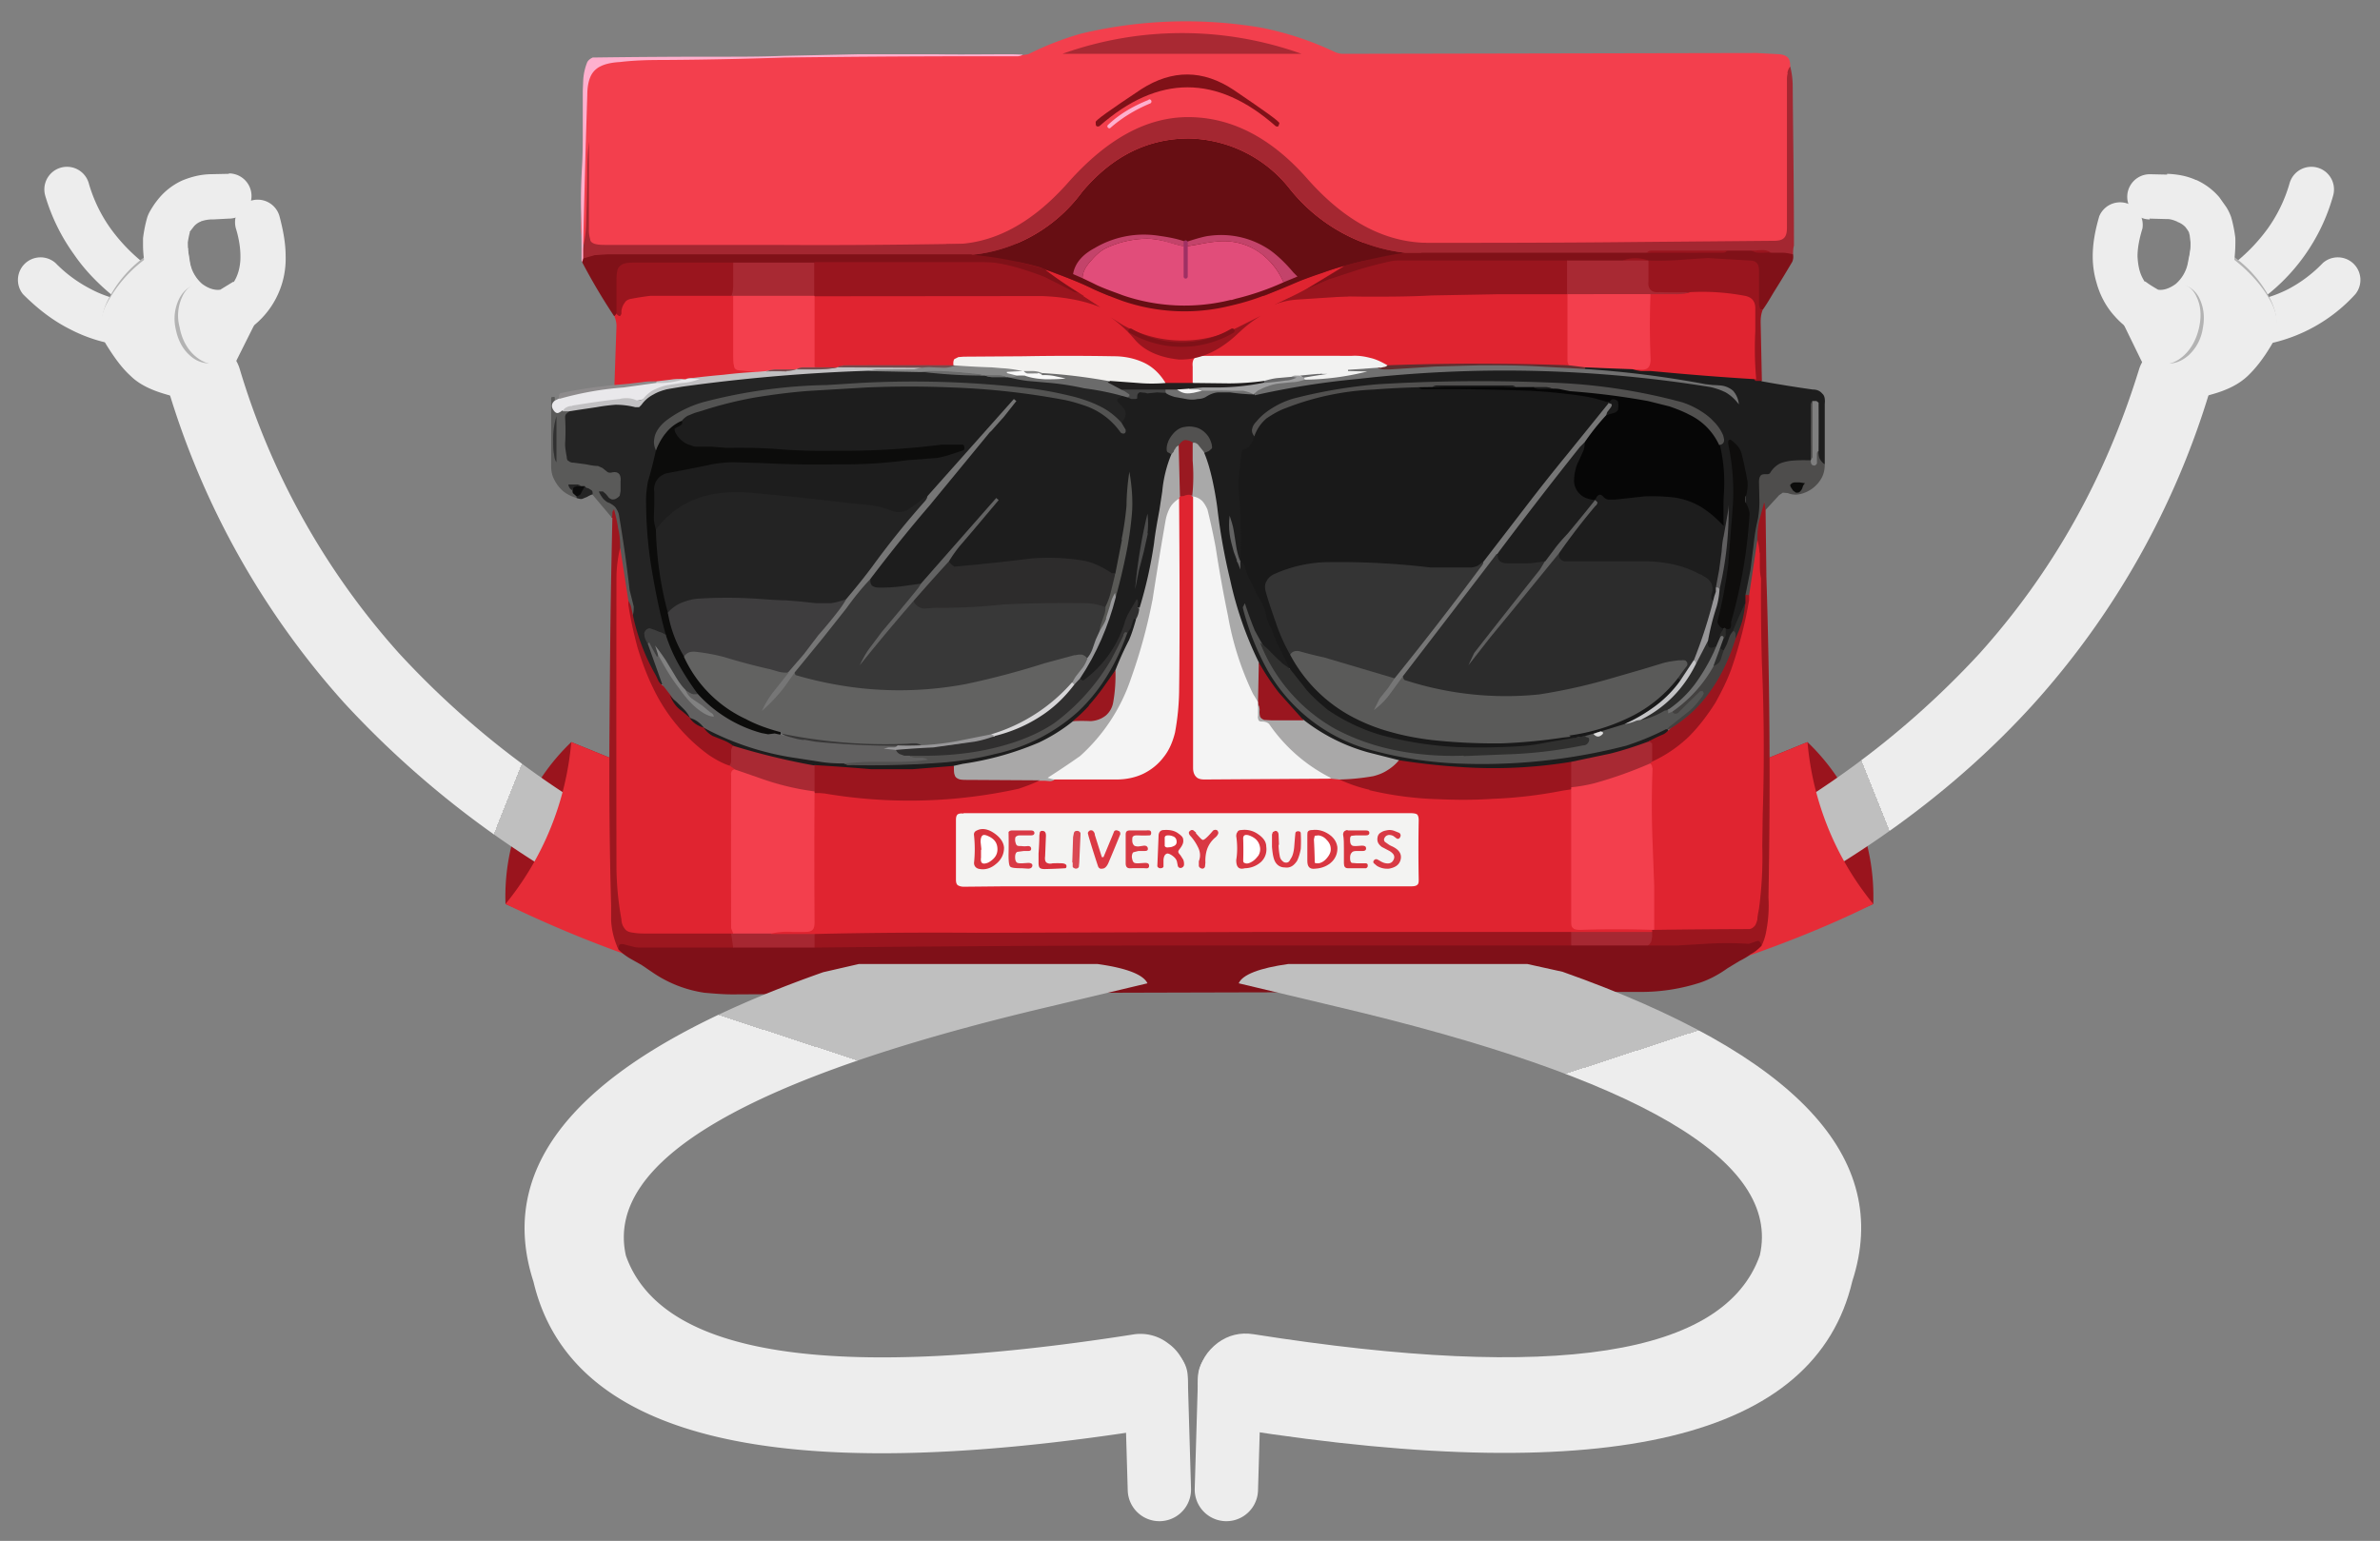 <svg xmlns="http://www.w3.org/2000/svg" viewBox="0 0 579.1 375"><rect x="0" y="0" width="579.1" height="375" fill="#808080" stroke="none"/><path fill="#9A141D" d="M439.8 180.6l-29 11.8c-5.6 2.2-9.4 6-11.7 11.5a20.5 20.5 0 0 0-.1 16.3c2.2 5.4 6 9.3 11.5 11.6a20.8 20.8 0 0 0 16.3 0l29-11.8a52 52 0 0 0-16-39.4z"/><linearGradient id="m" gradientUnits="userSpaceOnUse" x1="228.9" y1="-410.3" x2="229.9" y2="-410.3" gradientTransform="rotate(158.2 2333.8 -6311.6) scale(28.328)"><stop offset="0" stop-color="#ededed"/><stop offset=".3" stop-color="#ededed"/><stop offset=".3" stop-color="#bfbfbf"/><stop offset="1" stop-color="#bfbfbf"/></linearGradient><path fill="url(#m)" d="M421 224.8c29.6-14.1 54.4-32 74-53.7a199.6 199.6 0 0 0 42.7-76 9 9 0 0 0-17.2-5.3c-8.2 26.6-21.1 49.5-38.9 69.3a214.3 214.3 0 0 1-68.4 49.5 9 9 0 1 0 7.7 16.2z"/><path fill="#E62C37" d="M439.8 180.6l-29 11.8c-5.6 2.2-9.5 5.8-12 10.6s-3.8 8.2-3.7 10c0 1.7.3 5.4 1 11s4.6 10.4 12.4 14.1c18-5.4 33.8-11.4 47.3-18.1a72 72 0 0 1-16-39.4z"/><path fill="#EDEDED" d="M527.1 72.9c-1.3-.7-2.4-1.4-3.2-2.1a9.9 9.9 0 0 1-2.8-3.6c-.6-1.3-.9-2.9-1-4.8 0-2 .4-4.2 1.2-6.8a5.5 5.5 0 0 0-10.5-3c-1 3.4-1.6 6.6-1.6 9.8 0 2.1.3 4.3.9 6.3.8 3 2.3 5.9 4.4 8.2 2.1 2.4 4.8 4.3 7.8 5.8a5.5 5.5 0 0 0 4.8-9.8zM548.6 84.2a39.3 39.3 0 0 0 24.5-12.6 5.5 5.5 0 0 0-7.9-7.6 33 33 0 0 1-8.5 6.4c-3 1.5-6 2.5-9.5 2.9a5.5 5.5 0 1 0 1.4 10.9z"/><path fill="#EDEDED" d="M557.1 44.6a36 36 0 0 1-5.3 11 43 43 0 0 1-9.2 9.3 5.5 5.5 0 1 0 6.6 8.7 47 47 0 0 0 18.5-26 5.5 5.5 0 1 0-10.6-3z"/><path fill="#B3B3B3" d="M542.4 61.7c-4.4-3-7.5-2.2-9.4 2.2-2 4.4-4.3 7-7.2 7.7-2.9.7-4.8 2.7-5.6 6a13 13 0 0 0 1.2 9.5c1.7 3.2 4 5.7 7 7.4 3 1.8 6.4 2 10.3.9a19 19 0 0 0 8.4-4.6c1.9-1.8 3.7-4.3 5.5-7.6 1.9-3.2 1.7-6.9-.5-11a29 29 0 0 0-9.7-10.5z"/><path fill="#EDEDED" d="M523 53.2l3.8.1h.4c1 0 1.8.3 2.7.7l2.2-5-2.3 5a5 5 0 0 1 1.9 1.2 9.2 9.2 0 0 1 .9 1.3l.6-.2-.6.2.6-.2-.6.2.2.8.2 1.7v.6c0 1-.2 2.7-.6 5a5.5 5.5 0 0 0 10.7 2 37 37 0 0 0 .8-8.7 32.9 32.9 0 0 0-1-5 12 12 0 0 0-1.2-2.5L540 48a16 16 0 0 0-5.6-4.2h-.1c-2.2-1-4.5-1.4-7-1.5V48l.4-5.5-4.6-.1a5.5 5.5 0 1 0 0 11z"/><path fill="#EDEDED" d="M542.7 62.5c-4.4-3.1-7.1-4.4-8-3.7S533 60 533 60.7l-.6 3a9 9 0 0 1-3 5.4c-1.5 1.1-3 1.6-4.3 1.4-1.2-.7-2.2-1.3-3.1-2-2 .6-3.7 2-4.8 4.5-1.1 2.5-1.2 4.6-.3 6.3l3.9 8c1.7 3.5 4 6.1 7 7.9s6.4 2 10.3.8c4-1.1 6.8-2.6 8.8-4.5 1.9-1.8 3.8-4.2 5.7-7.4 2-3.2 2-6.8-.1-10.8-2.2-4-5.5-7.6-9.8-10.8z"/><path fill="#B3B3B3" d="M521 77.5c-.5 2.7-.2 5.1 1 7.2 1.1 2.1 2.7 3.4 4.8 3.7 2 .3 4-.4 5.8-2 1.8-1.7 3-3.9 3.4-6.6.5-2.6.2-5-.8-7.1a6.3 6.3 0 0 0-4.6-3.6v5.1h-6.7v-2.4a11 11 0 0 0-2.9 5.7z"/><path fill="#EDEDED" d="M519.9 77.5c-.6 2.8-.4 5.3.8 7.4 1 2.2 2.6 3.4 4.8 3.7 2 .3 4.1-.4 6-2.2 1.8-1.7 3-4 3.6-6.8.6-2.8.4-5.3-.7-7.5a6 6 0 0 0-3.8-3.3l-1.6 2.5-3.8.6-1.1-1.6-.5.4c-2 1.8-3.2 4-3.7 6.8z"/><path fill="#9A141D" d="M179.6 204a20.5 20.5 0 0 0-11.6-11.6l-29-11.8a52 52 0 0 0-16 39.4l29 11.9a20.8 20.8 0 0 0 16.3 0c5.4-2.4 9.2-6.3 11.5-11.7 2.2-5.5 2.1-10.9-.2-16.3z"/><linearGradient id="n" gradientUnits="userSpaceOnUse" x1="218.1" y1="-420.4" x2="219.1" y2="-420.4" gradientTransform="rotate(21.8 -28172 -21581.2) scale(28.328)"><stop offset="0" stop-color="#ededed"/><stop offset=".3" stop-color="#ededed"/><stop offset=".3" stop-color="#bfbfbf"/><stop offset="1" stop-color="#bfbfbf"/></linearGradient><path fill="url(#n)" d="M165.5 208.6A214.3 214.3 0 0 1 97.1 159a181.5 181.5 0 0 1-38.8-69.3A9 9 0 0 0 41 95a199.6 199.6 0 0 0 42.7 76 232.3 232.3 0 0 0 74 53.7 9 9 0 1 0 7.7-16.3z"/><path fill="#E62C37" d="M180 203a22.4 22.4 0 0 0-12-10.6l-29-11.8a72 72 0 0 1-16 39.4 298.5 298.5 0 0 0 47.2 18.1c7.8-3.7 12-8.4 12.5-14l1-11.1c0-1.8-1.2-5.1-3.7-10z"/><path fill="#EDEDED" d="M56.4 82.7c2-1 3.9-2.2 5.5-3.6a20.9 20.9 0 0 0 7.6-16.8c0-3.1-.6-6.3-1.5-9.7a5.5 5.5 0 1 0-10.6 3c.8 2.6 1.1 4.9 1.1 6.7a13 13 0 0 1-.4 3.5c-.4 1.5-1 2.7-2 3.9-1.1 1.1-2.5 2.2-4.5 3.2a5.5 5.5 0 0 0 4.8 9.8zM31.5 73.3c-3.4-.4-6.5-1.4-9.5-3a33 33 0 0 1-8.5-6.3 5.5 5.5 0 0 0-7.9 7.6c3.5 3.5 7.2 6.4 11.4 8.5 4 2.1 8.5 3.5 13.1 4a5.5 5.5 0 1 0 1.4-10.8z"/><path fill="#EDEDED" d="M11 47.6a47 47 0 0 0 7 14.3c3 4.4 7 8.3 11.5 11.7a5.5 5.5 0 1 0 6.6-8.7 43 43 0 0 1-9.2-9.3 36 36 0 0 1-5.3-11 5.5 5.5 0 1 0-10.6 3z"/><path fill="#B3B3B3" d="M31.6 90.8a19 19 0 0 0 8.4 4.6c4 1.2 7.4.9 10.4-.9 3-1.7 5.3-4.2 7-7.4a13 13 0 0 0 1.2-9.5c-1-3.3-2.8-5.3-5.7-6-2.9-.8-5.3-3.3-7.2-7.7-1.9-4.4-5-5.1-9.3-2.2a29 29 0 0 0-9.7 10.5c-2.3 4.1-2.5 7.8-.6 11 1.8 3.3 3.6 5.8 5.5 7.6z"/><path fill="#EDEDED" d="M55.7 42.3l-4.7.1.5 5.5-.1-5.5c-2.4 0-4.8.6-7 1.5a16 16 0 0 0-5.6 4.2 20 20 0 0 0-1.7 2.3c-.5.8-1 1.6-1.3 2.6a33 33 0 0 0-1 5v1.6c0 2.1.3 4.4.8 7a5.5 5.5 0 1 0 10.7-2 26.9 26.9 0 0 1-.6-5.6 22.3 22.3 0 0 1 .5-2.5l-.7-.2.6.2-.6-.2.6.2 1-1.3c.4-.5 1-1 1.8-1.3l-2.3-5 2.2 5c.9-.3 1.8-.5 2.8-.5h.3l3.8-.2a5.5 5.5 0 1 0 0-11z"/><path fill="#EDEDED" d="M45.8 60.7c-.2-.7-.7-1.3-1.7-2-1-.6-3.6.7-8 3.8a32.4 32.4 0 0 0-9.8 10.8C24 77.3 24 81 26 84.1c2 3.2 3.8 5.6 5.8 7.4 1.9 1.9 4.8 3.4 8.7 4.5 3.9 1.2 7.3 1 10.3-.8 3-1.8 5.3-4.4 7-8l4-8c.8-1.6.7-3.7-.4-6.2-1.1-2.4-2.7-4-4.7-4.4l-3.1 1.9c-1.4.2-2.9-.3-4.4-1.4a9 9 0 0 1-3-5.4 61 61 0 0 0-.5-3z"/><path fill="#B3B3B3" d="M43.6 72.7a11 11 0 0 0-.9 7.1c.5 2.7 1.6 5 3.4 6.6a7.1 7.1 0 0 0 5.8 2c2-.3 3.7-1.6 4.9-3.7 1-2 1.4-4.5 1-7.2a11 11 0 0 0-3-5.7v2.4h-6.6v-5c-2 .3-3.5 1.4-4.6 3.5z"/><path fill="#EDEDED" d="M55.2 70.7l-.5-.4-1.1 1.6-3.9-.6-1.6-2.5a6 6 0 0 0-3.7 3.3 10.8 10.8 0 0 0-.7 7.5c.5 2.8 1.7 5.1 3.5 6.8 2 1.8 4 2.5 6 2.2 2.2-.3 3.8-1.5 4.9-3.7 1-2.1 1.4-4.6.8-7.4-.6-2.7-1.8-5-3.7-6.8z"/><path fill="#F33F4D" d="M433 13.2l-5.6-.3a31660572.3 31660572.3 0 0 0-100.7.2 5 5 0 0 1-1.8-.4c-5.9-2.8-12-4.8-18.2-6A109.9 109.9 0 0 0 263 8.2a72.8 72.8 0 0 0-12.8 5l-1.3.2-.7.1h-.8l-32.8.1a10931.8 10931.8 0 0 0-65.4 1c-1.5 0-2.6.4-3.5.8-1 .5-1.7 1.2-2.2 2a19 19 0 0 0-1.3 6.9c0 4.5 0 8.9-.2 13.3a29355.7 29355.7 0 0 0-.6 17.6c0 1.5.2 3 .5 4.4.4-.1.7-.3.8-.6l.1-.9v-1a142.4 142.4 0 0 1 .1.3c0 .9.3 1.5.7 2 .4.4 1 .7 2 .8 1 .1 2.2.2 3.9.1l44.9-.1 44.9-.2a8048.6 8048.6 0 0 1 127-.2c21.1 0 42.3-.2 63.5-.4h1c1.2 0 2.2-.2 3-.5.6-.3 1-.8 1.3-1.5.3-.7.4-1.7.4-3V20v-2c-.1-.6 0-1.2.1-1.8 0-1-.1-1.7-.6-2.2-.5-.5-1.2-.7-2-.8M143 46.9v0z"/><path fill="#1D1D1D" d="M418.5 106.6c0 .5 0 1-.3 1.5a59.3 59.3 0 0 1 .6 12.7v6a13.6 13.6 0 0 0-6-4.8 20.3 20.3 0 0 0-9.5-2 50.9 50.9 0 0 0-10.5.8c-1 0-1.9-.2-2.8-.7-.4-.2-.8-.2-1.1 0-.3.2-.6.5-.8 1a4 4 0 0 1-1 2.5l-3.9 4.8-1.7 2.1-1.6 2.2c-.5.8-.8 1.7-1 2.7.2.7.5 1.1.9 1.4.3.3.8.4 1.3.5h20a26.1 26.1 0 0 1 13.5 4c.4.3.8.8 1 1.3.3.6.4 1.3.4 2v1c.2.4.4.6.9.8l.7-1a8.6 8.6 0 0 0 .1-.3l-1.4 5.4c-.6 1.7-1 3.5-1.4 5.4 0 .5.2 1 .4 1.3.1.4.4.7.7.8.3.1.8 0 1.5-.2.3-.3.5-.5.6-.8l.4-1 .4-.9.5-1.2v-1.3c-.4-.6-.5-1.3-.5-2 0-.6 0-1.3.2-2a114.5 114.5 0 0 0 2.6-40c.4.5.8 1 1 1.5.4.5.6 1 .8 1.6a26.6 26.6 0 0 1 1.2 10.1v5a45.4 45.4 0 0 1-1.2 11.4 237.8 237.8 0 0 1-2 10.2c-.5 1.5-1 3-1.7 4.4l-.4 1.2a17.7 17.7 0 0 1-1 2.5c-.2.4-.2.9-.1 1.4l.5.5h.7c.5-.4.9-.9 1.2-1.5l.7-1.7a107 107 0 0 0 4-9.5v-1c.8-4.2 1.6-8.5 2.2-12.9.6-4.2 1-8.6 1.2-13v-1.3c0-.4.2-.8.6-1l2.8-2c.9-.6 1.8-1.1 2.9-1.5s2.1-.4 3.4-.3c.7.1 1.4 0 2-.4l.6-.6.2-4.2a178.2 178.2 0 0 1 0-8.4l.3-.1.1.1.2 5.3a139.2 139.2 0 0 0 0 6.7c.1.5.3 1 .6 1.3.3.3.8.6 1.5.6v-7.3-7.4c.1-1.1 0-2-.6-2.5-.5-.6-1.2-1-2.3-1a306.6 306.6 0 0 1-12.4-2c-.5-.4-1-.6-1.6-.7a2709.3 2709.3 0 0 1-23.2-2.1 108.2 108.2 0 0 1-10.7-1l-4-.3h-1.7a3 3 0 0 0-1.7.5c-.3.3-.3.5 0 .8l.8.4a742 742 0 0 0-28.4-1l-6.5.3a345.3 345.3 0 0 0-34.3 3.5 135 135 0 0 0-13.5 2.6l-1.3-.3a17 17 0 0 0-4.5-.7c-1.5 0-2.9.2-4.3.7-1.7.6-3.4 1-5 1-1.7 0-3.4-.5-5-1.3-1 0-2 0-2.9-.2h-2.8c-1 .2-1.8.6-2.6 1.3h-.6l-.6-.1h-1.5c-.7.1-1.1.4-1.2.9-.2.4 0 .9.3 1.4.6.7 1 1.4 1 2.2 0 .8 0 1.6-.3 2.4v.3c0 .1-.2.2-.3.1l-.2-.1a20.4 20.4 0 0 0-7.8-5.1c-1.5-.6-3-1-4.5-1.4-4.6-1.1-9.3-1.9-14-2.4a298.1 298.1 0 0 0-57.6 1c-3.3.4-6.7 1-10 1.6a60.6 60.6 0 0 0-11.4 3.8c-.5.3-1 .7-1.3 1.2a2 2 0 0 1-.5.8c-.5.7-.9 1.2-1 1.6-.3.4-.3.8 0 1.2.1.4.5.9 1 1.4a7 7 0 0 0 5.2 2.3l12 .5 12 .4a242.3 242.3 0 0 0 36.9-1.4l1.8.3-1 .6-1 .2a81 81 0 0 1-9.8 1.5 332.8 332.8 0 0 1-20.6 1c-3.6 0-7.1-.2-10.7-.5-9.1-.7-18.1 0-27 2.3-1.5.4-2.6 1.1-3.3 2-.7 1-1 2.3-1 3.8a128.6 128.6 0 0 0 0 7.7c.1.5.4.9.8 1.2.6 0 1-.1 1.4-.5l1-1a21 21 0 0 1 13.3-6.8c2.5-.3 5.1-.3 7.8 0 3.6.2 7.2.6 10.9 1a572.9 572.9 0 0 0 18.3 1.9c1.2.2 2.5.5 3.7 1 1 .4 2.1.5 3.1.4 1 0 2-.3 3-.9.7-.3 1.4-.8 2-1.2l1.8-1.5a405.6 405.6 0 0 0 14-15.5l-6 7.2-10.5 12.6a623.3 623.3 0 0 0-11.4 14.3c-.3.5-.5 1-.5 1.7.2.8.6 1.3 1.1 1.5.6.3 1.2.4 1.9.4 1.6 0 3.2 0 4.8-.3l4.7-.7 1.3-.7 1-1a342.2 342.2 0 0 0 4.8-5c-.2.4-.1.8.2 1.4.4.6 1 1 1.6 1.1s1.3.1 2 0a814.5 814.5 0 0 1 17-1.9 51.7 51.7 0 0 1 11.8.6c2 .5 3.8 1.2 5.6 2.3l1.2.5c.4 0 .8 0 1.3-.2l.5-.8.3-1 1.3-6.6a77 77 0 0 0 1-4.3l-1.6 9-2 9a79.2 79.2 0 0 1-6.2 15.8l-1.3 2c-.4.7-.8 1.4-1 2.2.3.5.6.8.9 1 .3 0 .6 0 1-.2l.8-.7c1.7-1.4 3.2-3 4.6-4.6 1.4-1.7 2.5-3.6 3.3-5.7.5-1.6 1.1-3.2 1.8-4.7l.5-1.2c.2-.5.5-.8.8-1 .4-.1.9-.1 1.5.1.4-.4.6-.9.8-1.5l.4-1.6c1-3.7 1.7-7.4 2.4-11.2l1.7-11.3c.6-3.8 1.4-7.5 2.3-11.3-.4-1-.5-2-.4-2.8s.4-1.7 1-2.3c.4-.7 1-1.1 1.9-1.3 1-.3 2-.3 2.8 0 1 .2 1.8.7 2.6 1.5.5.6.8 1.2.8 1.6 0 .5-.2 1-.5 1.4l-.7 1.4a173.2 173.2 0 0 1 4.1 21.8 159.3 159.3 0 0 0 4.8 19.4 54.6 54.6 0 0 0 15.4 23.9c2.2 1.8 4.6 3.4 7.2 4.7 2.6 1.3 5.3 2.3 8 3.2l8.4 2.1A123 123 0 0 0 401 181l1.7-.7a33.8 33.8 0 0 0 2.4-1.2c.3-.1.5-.4.7-.6.1-.3.2-.6.1-1l-.7-.2a5 5 0 0 0-1.6.3l-1.6.8a29.1 29.1 0 0 1-7.6 2.8 114.9 114.9 0 0 1-36.9 4 165 165 0 0 1-18.4-2c-3.2-.6-6.2-1.4-9.2-2.5a42.8 42.8 0 0 1-22.6-20.8 55.2 55.2 0 0 1-2.9-6.8c.4 1.2 1 2.3 1.7 3.5a182.3 182.3 0 0 1 5.2 5l.7.7c.3.3.6.4 1 .5.2 0 .6 0 1-.3.2-.4.2-.8 0-1a50 50 0 0 1-4-8.1l-2.8-7.4a70.1 70.1 0 0 0-4.3-9c-.2-.3-.6-.4-1-.4l-.7.4-.2-.4v-.4a9.8 9.8 0 0 0 0-.4l.1.6c0 .2.2.3.4.3l.6-.4c.5-.7.7-1.4.7-2.3-.2-2.2-.3-4.5-.3-6.8a118.6 118.6 0 0 0-.4-10v-3.1c.2-1 .4-2 .8-3a9 9 0 0 1 2-2.8c.2-.2.4-.5.5-.9l.1-1c-.2-.9-.2-1.6.1-2.3s.7-1.2 1.4-1.8c1.2-1.2 2.5-2.1 3.9-2.9a26 26 0 0 1 4.3-1.8 73.5 73.5 0 0 1 16.6-3.2c4-.4 8-.7 12.1-.8l15.6-.3a305.2 305.2 0 0 1 31.2 1.6l6.9 1a64.2 64.2 0 0 1 13.3 3.5 15.9 15.9 0 0 1 7.2 5.8l.4 1.4m1.9-11.6a4 4 0 0 0-1.4-.5 93.8 93.8 0 0 1 1 .2c.5.2 1 .5 1.4 1l-1-.7m-120 38.4a734.4 734.4 0 0 0 .1.3v-.3m-64-4.6l-.8.8a500.4 500.4 0 0 1 .7-.8z"/><path fill="#7F1018" d="M426 232.2c1-.5 1.8-1.2 2.6-2V229l-.9-.4h-1l-13 .5a237 237 0 0 1-22.1.2 439.2 439.2 0 0 0-12 0H330a8134.6 8134.6 0 0 0-98.9.5h-16.5l-16.5.1H160.8c-3 0-6-.2-8.9-.6-.6-.1-1 0-1.4.3-.3.3-.3.8 0 1.5.8.8 1.7 1.5 2.7 2.1l3 1.7 2.8 1.9a30 30 0 0 0 12.4 4.8c2.3.2 4.5.4 6.9.4 73.6-.4 147.2-.6 220.8-.6a46.6 46.6 0 0 0 14.7-2.3c2.3-.8 4.5-2 6.6-3.5l2.8-1.7c1-.5 1.9-1 2.8-1.7z"/><path fill="#A42731" d="M435 17.8c-.2.6-.2 1.2-.2 1.8v35.8c0 1.2-.2 2-.7 2.5-.5.5-1.3.7-2.4.7l-34.4.3c-18.6.2-37.3.2-55.9.2h-56c-18.6 0-37.3.1-55.9.3-13.7.2-27.5.3-41.2.2h-41.2c-1.1 0-2-.1-2.5-.3-.6-.2-1-.6-1-1.1a7 7 0 0 1-.3-2.5V34.5c-.3 2.6-.4 5.2-.4 7.8a596.8 596.8 0 0 1-.3 12.5 28.6 28.6 0 0 1-1 6.5c0 .6 0 1.2.3 1.7h2.7c.9 0 1.7 0 2.6-.2l2.7-.1h95a13.7 13.7 0 0 0 3.4-.4l1.1-.2h15.2l15.1.1h117a35 35 0 0 0 6.3-.6 373.5 373.5 0 0 0 17.2 0c1 .1 2 .2 2.9.1a82.5 82.5 0 0 1 11.4.6c.6 0 1.2-.1 1.8-.4 0-.7 0-1.4.2-2.1v-2.1c0-12.3-.2-24.6-.3-36.8a19.5 19.5 0 0 0-.6-4.7c-.4.4-.6 1-.7 1.6z"/><path fill="#801118" d="M420.3 61l-1.5.3h-1.5a155.6 155.6 0 0 1-11.2 0c-1.9 0-3.7 0-5.5.2h-121c-.4.2-.9.3-1.3.2H277a7418.7 7418.7 0 0 1-29.7.2h-99.6l-3 .2-2.8.8c-.2.1-.3.3-.3.4l.1.6a146 146 0 0 0 7.7 13c.5 0 .8-.3 1-.8l.3-2.6v-2.7-2.6c0-.9.2-1.5.4-2s.5-.8 1-1c.4-.3 1-.4 2-.5h13.6l11-.1h53.2a4545.1 4545.1 0 0 0 100.4-.6 5201 5201 0 0 0 62 0c2.2-.6 4.4-.6 6.7-.1h.8c1.6.3 3.2.3 4.8.2a113.3 113.3 0 0 1 17.7 0c.8 0 1.5.2 1.9.4.4.1.7.4.8.8a53.4 53.4 0 0 1 .3 5.1 26.7 26.7 0 0 0 .2 4.2c0 .3.1.5.3.7.2.2.6.2 1.1.1 1-1.4 1.8-2.8 2.7-4.3a298.1 298.1 0 0 0 4.5-7.4c.2-.5.3-1 .2-1.8-.9-.2-1.8-.4-2.7-.4H431l-1.5-.3h-1.7c-.5 0-1 0-1.6-.2h-5.8z"/><path fill="#E02430" d="M149.5 77c.3.7.5 1.5.5 2.3l-.5 14.4c.3.4.7.6 1.2.6l1.4-.1a36 36 0 0 1 7.4-.7 28 28 0 0 0 3.4-.4c1.1-.2 2.3-.2 3.4-.2.3 0 .6 0 .9-.2a246.5 246.5 0 0 1 14-1.2h1l1.2-.1.9-.6-.6-.8c-.3-.2-.5-.3-.8-.3h-1c-.9-.1-1.5-.2-1.9-.4-.4 0-.6-.3-.7-.7v-2a1108.4 1108.4 0 0 1-.1-12.5c0-.7-.2-1.3-.5-2l-.7-.5a6 6 0 0 0-1.3-.2h-18.3c-1.3 0-2.5 0-3.6.3-1 .2-2 .6-2.8 1.3-.9.8-1.5 1.8-1.8 3.3h-.2l-.5.7z"/><path fill="#9C171F" d="M149 126l-.2 9.8c-.3 14.1-.4 28.2-.5 42.3-.1 14.1 0 28.2.4 42.3v3.6a19 19 0 0 0 1.8 7.1c0-.5 0-1 .3-1.2.2-.2.6-.2 1.3 0l2 .5c.6.2 1.3.2 2 .2h22.4c.3-.7.4-1.4.3-2-.2-.6-.5-1.2-1-1.7-.7-.3-1.2-.4-1.8-.4H157a10 10 0 0 1-3-.4c-.7-.2-1.2-.6-1.5-1.2a60.5 60.5 0 0 1-1.6-10.7l-.1-7.8a3521 3521 0 0 1-.1-65c0-2.7.2-5.3.6-8a21.6 21.6 0 0 0-1.8-10c-.5.3-.7.6-.8.8v1l.1.8z"/><path fill="#9B161E" d="M427.7 141.1l.2 16 .3 15.8c.3 13.3.2 26.6-.4 40l-.2 4a80.1 80.1 0 0 1-1 7c-.4.6-.9 1-1.5 1.3-.7.2-1.7.3-3 .3h-9.5l-9.5.1a2 2 0 0 0-.8.3l-.6.6a14.6 14.6 0 0 0-.6 3.6h7l6.8-.4a80.4 80.4 0 0 1 10.6 0l1.8-.6c.3-.1.6-.2.8 0l.3.4.2.7c.6-1.2 1-2.5 1.2-3.8a32.5 32.5 0 0 0 .5-8 1530.4 1530.4 0 0 0-.5-78l-.2-16.2.2-1c0-.4-.2-.8-.7-1.2a25.7 25.7 0 0 0-1.8 9.5l.2 4.8.2 4.8z"/><path fill="#99151E" d="M415.5 62.8l-4.8.3a77 77 0 0 1-9.6.3c-.4.5-.7 1.1-.8 1.8V67l.1 2c.1 1.8 1.2 2.7 3.2 2.8a276.6 276.6 0 0 1 18.4.5c1.2.1 2 .3 2.7.6.6.3 1 .8 1.3 1.4s.4 1.5.4 2.7v13.7c.1.7.3 1.4.7 2h1.6l-.3-14.3c0-1 .1-2 .5-3-.4 0-.6-.2-.7-.4l-.2-.8v-.7-7.7c0-1.6-.7-2.4-2.3-2.4l-5.1-.3-5.1-.3z"/><path fill="#5A5A59" d="M137.3 99.5c-.9.3-1.5.2-1.8-.2a3 3 0 0 1-.5-1.7V97c0-.3 0-.4-.2-.4-.4 0-.7 0-.7.3v16.4c0 1.3.2 2.4.8 3.5a9 9 0 0 0 2.2 2.8 9 9 0 0 0 3.3 1.6c.1-.2.2-.4.1-.6l-1-1.6v-.2c-.2 0-.2-.2-.2-.2l.3-.2h.8l.7.3 1 .2 1 .6 1 .8 4.8 5.7.1-.7v-.7l.4-.7c.4 1.6.8 3.2 1 4.7.4 1.6.5 3.2.5 4.7a59 59 0 0 0 2.2 15.3c.2.4.4.8.8 1.1.4-.1.7-.3.8-.5l.1-.8-.1-.8c-.7-3-1.2-6.1-1.6-9.2a6133.4 6133.4 0 0 0-1.7-12.2c-.2-1-.5-1.9-1-2.7-.4-.7-1.1-1.2-2-1.7.6.3 1.2.3 1.8 0 .6-.2 1-.7 1.3-1.6a10.5 10.5 0 0 0 0-4c0-1-.6-1.5-1.5-1.8l-3-.9-2.9-1c-1-.2-2-.4-3-.4s-1.7-.2-2.1-.8c-.5-.5-.7-1.2-.7-2.1l-.2-4.6c0-1.6.1-3 .4-4.5l-.5-.5h-.7z"/><path fill="#4E4D4C" d="M433.1 112.8a6 6 0 0 0-2.4 2.3c-.1.2-.3.2-.5.3h-.6c-.7 0-1.1.1-1.3.5-.2.3-.3.8-.3 1.4l.1 4.6c0 1.5-.1 3-.4 4.6-.5 2-.8 4-1 6l-.8 6.3-1.2 6c.4.3.8.3 1.2 0 .7-2.2 1.2-4.4 1.4-6.7.2-2.2.3-4.5.3-6.7 0-1.5.1-3 .4-4.5l1.3-4.8a19.3 19.3 0 0 0 .3 2l3.3-3.6.9-.6 1.2.1c1 .4 2 .5 3.2.2a8 8 0 0 0 5.1-4c.5-1 .7-2 .7-3.2-.6-.4-1-.9-1.3-1.5a5 5 0 0 1-.2-1.9c-.4 0-.6.2-.7.3a1 1 0 0 0-.2.6 24 24 0 0 1-.3 1.4c0 .2-.3.3-.7.1h-1.2a35 35 0 0 0-3.3.1c-1 .1-2 .3-3 .7z"/><path fill="#FEB0CE" d="M190.4 13.6c-5 .2-10 .2-14.9.2a2212.8 2212.8 0 0 0-31.3.2c-.6.3-1 .6-1.3 1.1a13.7 13.7 0 0 0-1 4.6l-.1 2.4v9.4c0 3.1 0 6.2-.2 9.3-.2 3.7-.3 7.3-.2 11a396.4 396.4 0 0 1 .1 11.5l.2.5.2-1v-3.3a3744.3 3744.3 0 0 1 1-36.3c0-2 .3-3.5.8-4.6a5 5 0 0 1 2.5-2.5c1-.5 2.6-.9 4.6-1 3.3-.4 6.7-.5 10-.5a1000.4 1000.4 0 0 0 30-.6 3950.5 3950.5 0 0 1 56.7-.3c.4 0 .9-.1 1.4-.4a78 78 0 0 0-2.7-.1c-6.2 0-12.4.1-18.6 0H209l-18.6.4z"/><path fill="#E9E8EB" d="M137 100a43.7 43.7 0 0 1 13-2l3.7-.3c1.2-.1 2.3-.4 3.5-.7 1.1-.4 2.2-1 3.3-1.8.6-.4 1.2-.7 2-.9l2-.2 2.3-.2 1.4-.1 1.5-.5a3 3 0 0 0 1.2-1l-2.1-.3c-.7 0-1.4.1-2 .3h-.3a57 57 0 0 0-3.4.4l-3.5.3-8.3 1a132.4 132.4 0 0 0-13 2A6 6 0 0 0 136 97l-1 .5c-.5.4-.7.8-.7 1.3 0 .4.2.8.5 1.2.3.4.7.6 1 .5a3 3 0 0 0 1-.6z"/><path fill="#8E8B8C" d="M136 97.1a78.3 78.3 0 0 1 15.7-2.8l7.9-1.1c.2 0 .3-.2.2-.4-1.2 0-2.4 0-3.5.2l-3.4.4-3.4.3a116 116 0 0 0-13.2 2c-.3.3-.4.8-.2 1.4z"/><path fill="#242424" d="M140.3 120.8v.4c.6.2 1 .3 1.4.2l1.2-.5a6 6 0 0 1 1.3-.6c0-.5 0-.8-.3-1l-.8-.5c-.4 0-.6-.2-.8-.5l-1.2 1-.8 1.5z"/><path fill="#A92933" d="M316.7 13.1a86.4 86.4 0 0 0-58.2 0h58.2z"/><path fill="#191919" d="M302 110.6l-.3 3-.3 2.8v3a124.2 124.2 0 0 1 .4 17.2l.6.4.4.6a18 18 0 0 0 1.2 3.3 89.9 89.9 0 0 0 3.1 6c.5 1.1.9 2.2 1.1 3.4l.5 1.4.7 1.5 1.3 3.2a9434.6 9434.6 0 0 0 3.1 6.3c0 .4.1.8.3 1.1l.7 1a35.2 35.2 0 0 0 18 13.8 82.3 82.3 0 0 0 24.1 4 187.6 187.6 0 0 0 15.3-.5 24.7 24.7 0 0 1 5-.5c.5 0 1.1 0 1.7-.2l3.1-1.3c1.5-.7 1.9-1 1.2-1.1l-2.3-.1h-2l-1.6.2a98.9 98.9 0 0 1-35.4-.8 39.3 39.3 0 0 1-27.6-19.4c-2.2-4.5-4-9.3-5.4-14.1-.3-1.3-.3-2.2 0-3 .3-.7 1.1-1.3 2.3-1.8a29.7 29.7 0 0 1 8.4-2.2c2.3-.4 4.7-.5 7-.5s4.7.2 7 .4l7 .4 8.4.5c2.7.2 5.5.2 8.3.2.7 0 1.3-.2 2-.4.6-.2 1.2-.6 1.7-1a5 5 0 0 0 1-1l.8-1 8.2-10.8a4016.3 4016.3 0 0 1 20.3-25.1c.2-.3.3-.6.3-1 0-.3-.3-.7-.8-1a23.8 23.8 0 0 0-9-2.5 196.5 196.5 0 0 0-34.2-1c-.8 0-1.5 0-2.2-.2-.7-.2-1.4-.3-2.1-.2a231.8 231.8 0 0 0-16.6 1.5 88.8 88.8 0 0 0-12.5 3c-1.5.5-2.8 1.1-4.1 1.9-1.3.7-2.5 1.7-3.6 2.8l-1.2 1.5c-.3.6-.3 1.2-.1 1.9l-.5 1.3-.6 1a3 3 0 0 1-1.3.8c-.3 0-.5.2-.6.5l-.2.8z"/><path fill="#2C2C2C" d="M416.6 142.3c-.3-.6-.7-1.2-1.3-1.6-.6-.4-1.2-.8-1.8-1a24.9 24.9 0 0 0-6.6-2.4 33 33 0 0 0-7-.7h-19.3c-.4-.1-.7-.3-1-.6-.2-.3-.3-.7-.2-1.3-.6 0-1 .1-1.4.4l-.8 1.1-1 1.5v-.5c0-.3-.2-.6-.6-1H373l-2.5.3H368c-.7 0-1.4-.2-2-.4-.5-.2-1-.6-1.3-1.2-.6-.2-1-.2-1.3 0-.3.1-.6.4-.7.7l-.7 1a1922.6 1922.6 0 0 1-20.8 27.4c-.2.3-.3.7-.2 1.2.2.5.6 1 1 1.2l1.6.5a78.8 78.8 0 0 0 42.5.6l9.7-2.8a246.9 246.9 0 0 1 12.1-3.3c.4 0 .7.1 1 .5.2.3.3.6.1.8l-.6 1c-.2.3-.3.6-.3 1s0 .7.5 1c.5 0 .8-.1 1.1-.4l.7-1a57.6 57.6 0 0 0 4.3-8.1 48.8 48.8 0 0 0 2-6.4l.4-1.7c.1-.6 0-1.2-.2-1.8-.3-.2-.5-.5-.5-.8-.1-.2 0-.5 0-.8.4-1 .4-1.7.1-2.4m-41.4-3.5l.2-.3-.6.8-2.4 3a224.3 224.3 0 0 1 2.8-3.5m-12.5 15.5l.4-.5a137.6 137.6 0 0 0-.4.5z"/><path fill="#232323" d="M219.7 124.5a4 4 0 0 1-2.4-.1c-2-.8-4-1.3-6-1.5l-6-.6a608.4 608.4 0 0 0-21.8-2.3c-3.2-.3-6.2-.3-9 .1s-5.6 1.3-8.1 2.7a22.6 22.6 0 0 0-6.8 6.1c-.4.5-.7 1-.7 1.7v1.7a198.6 198.6 0 0 0 2.5 16c.2.5.5.8 1 1a21.3 21.3 0 0 1 10.2-3.2 41 41 0 0 1 5.3 0l10.2.5c3.4.1 6.8.4 10.2.7 1.2.2 2.5.2 3.7.1 1.2 0 2.4-.3 3.6-.8l1.5-1.2 1.2-1.5 8.3-10.6a277.2 277.2 0 0 1 9.3-11.7c0-.3 0-.5-.2-.9-.7.4-1.4.8-2 1.4l-2 1.4c-.6.5-1.3.8-2 1z"/><path fill="#383838" d="M258.3 160.9c1-.3 2-.6 3-.7 1-.2 2-.1 3.1.2a7 7 0 0 0 1.8-2l1-2.5a103.7 103.7 0 0 1 1.7-5 55.4 55.4 0 0 0 .6-2.4c0-.4-.3-.8-.6-1.2a6 6 0 0 0-2.4-1 141.2 141.2 0 0 0-24.8.2 255.8 255.8 0 0 0-10.9.6H227a16.3 16.3 0 0 1-4.8-1 2.8 2.8 0 0 0-1.2 1.1c-2 2.1-3.7 4.3-5.5 6.4l-.2.2 1-1.2a686.6 686.6 0 0 1 8-9.4V142l-5 .7a39 39 0 0 1-5.3.3c-.7 0-1.3-.1-1.7-.4-.4-.3-.6-.8-.5-1.6-.5 0-1 0-1.2.4l-.7.9a2044 2044 0 0 0-16.6 20.9c-.2.3-.2.7 0 1.2.4.5.9.9 1.5 1.1.6.3 1.2.4 1.8.5l2 .3a82 82 0 0 0 35.1 1.2c4.2-.7 8.4-1.7 12.5-2.9l12.2-3.6z"/><path fill="#242424" d="M139.6 99.3c-.4.1-.8.4-1.1.8l-.7.6c-.2.2-.3.5-.3.9a51 51 0 0 1 0 6.4c0 1 .2 2.1.4 3.2 0 .5.2 1 .5 1 .3.3.7.4 1.2.4l3 .4c1 .2 1.9.4 2.9.4l1.1.5 1 .8c.3.3.7.4 1.2.3.8-.2 1.4-.1 1.8.3.3.3.5 1 .4 1.8v2.4l-.2 1.1c-.2.3-.6.6-1 .8s-1 .2-1.2 0c-.3-.1-.5-.3-.7-.6l-.5-.6-.7-.6h-1c.3.7.7 1.3 1.1 1.8.5.5 1 .9 1.5 1 .7.4 1.3.8 1.6 1.3.3.5.6 1 .7 1.6l.3 1.8a325.4 325.4 0 0 1 2.3 16.5l.5 2 .5 2c0 .6 0 1.3-.2 2a1 1 0 0 0-.3.7v.7a67.1 67.1 0 0 0 5.8 14.5c.1.4.3.6.6.9.2.2.6.2 1 .2.3-.4.3-.8.2-1.2l-.3-1.1-1.3-3.7a169.3 169.3 0 0 1-2.1-5.6c0-.3 0-.6.2-.8.2-.3.5-.4.8-.4l1 .2.8.4c.2 0 .5 0 .7.2h.7c.2 0 .4-.3.6-.6a15954 15954 0 0 0-2.8-13.4 92.9 92.9 0 0 1-1.5-12.6c-.2-2-.2-4-.2-6a28.6 28.6 0 0 1 1.7-9c.3-1.1.5-2.2.5-3.3a6 6 0 0 1 1-5.2c.7-1 1.5-1.8 2.4-2.4l3-1.8c2.2-1 4.5-1.8 6.8-2.4 2.2-.6 4.5-1 6.9-1.5 6.6-1 13.2-1.7 20-2.2a401.2 401.2 0 0 1 36.4-.3 179.7 179.7 0 0 1 23 2.8c2.3.5 4.4 1.2 6.4 2.1 2 1 4 2.2 5.8 3.8l.5.3h.6c.6-.8 1-1.5 1-2.2 0-.7-.4-1.4-1.2-2.1a6 6 0 0 1-.6-.7c-.2-.2-.3-.4-.2-.7.1-.2.4-.4 1-.6 0-.4-.2-.7-.4-.8l-.7-.4a187 187 0 0 1-3.5-.8l-2.7-.5a76 76 0 0 0-13.3-1.9 88.2 88.2 0 0 1-7.5-1h-3.5a10 10 0 0 1-1.7-.4 2709 2709 0 0 0-14-.6l-1-.1c-.4 0-.7-.2-1-.3-2-.1-4.1-.2-6.1-.1h-6.1a60.7 60.7 0 0 0-9.8.3l-4.8.3c-2.6 0-5.2.2-7.7.5L177.2 92a131 131 0 0 0-18 3.4c-1 .5-1.9 1.2-2.6 2.1l-.9.7a2 2 0 0 1-1 0c-1.5-.3-2.9-.4-4.2-.3-1.4 0-2.8.2-4.1.4a176.2 176.2 0 0 1-6.8 1z"/><path fill="#060606" d="M413.7 101.6a58.2 58.2 0 0 0-14.9-5.2c-3.5-.6-7-1-10.5-1.4l-10.5-1h-2.4c-.9 0-1.7 0-2.5-.3l-2.2-.2h-23.2l-1.2.1c-.4.1-.8.3-1.1.6.2.3.5.4.8.5h9.4a716.9 716.9 0 0 1 17 .4 141.8 141.8 0 0 1 12.9 1.3 38.8 38.8 0 0 1 6.5 1.7l.7-.1c.2 0 .4 0 .5.3.2.6 0 1.1-.5 1.4l-1 .4-1 .5a42 42 0 0 1-2 2.2 26.8 26.8 0 0 0-3.4 5c-.2 1-.5 1.8-.8 2.6a54.7 54.7 0 0 0-1.8 5c-.3 1.9 0 3.4 1 4.6.9 1.2 2.3 1.8 4.3 2l.3-.3.5-.9c.2-.2.4-.4.7-.4s.6.2 1 .7c.4.3.8.5 1.2.5h1.3l7.4-.8c2.4-.1 5 0 7.4.3 2.4.4 4.6 1.2 6.5 2.4 1.9 1.2 3.6 2.7 5.3 4.5a142.2 142.2 0 0 1 0-7.2 39.7 39.7 0 0 0-1.3-14 13.4 13.4 0 0 0-4.4-5.1z"/><path fill="#E02430" d="M411.2 71.1c-.4.2-.9.3-1.3.3h-3.7a58.3 58.3 0 0 0-4.8.2c-.3.5-.5 1-.5 1.6V85l-.2 2.3c-.1.5-.4 1-.8 1.2l-2.2.9-.6.4c.8.3 1.5.4 2.3.5h2.3l2.3.2a704.8 704.8 0 0 0 23.3 1.8v-.3a81.8 81.8 0 0 1-.2-11.4V75c0-1.7-.9-2.7-2.5-3a55.6 55.6 0 0 0-13.4-.9z"/><path fill="#2D2C2C" d="M270.4 139.4l-.8-.5c-1.8-1.1-3.7-2-5.6-2.4a52.7 52.7 0 0 0-13-.6 491.9 491.9 0 0 1-18.8 2c-.4-.3-1-.7-1.3-1.3-.5 0-.9 0-1.2.3l-.8.8a33 33 0 0 0-4.7 5.6l-.9 1c-.3.2-.6.4-.8.8-.2.3-.3.7-.2 1.2a3 3 0 0 0 2.6 1.8l1.5-.1 1.4-.1a132 132 0 0 0 16.3-.8 332 332 0 0 1 20.5-.3c1.5.1 3 .4 4.4 1a8 8 0 0 0 2.1-4c.3-1.3.4-2.8.3-4.3h-1z"/><path fill="#0C0C0B" d="M159.6 109.6a112 112 0 0 1-2 7.8c-.2 1.4-.4 2.7-.4 4 0 5.7.4 11.2 1.3 16.7s2 11 3.5 16.4c-.2.3-.3.7-.3 1 0 .4.2.7.3 1 1 2.3 2 4.5 3.2 6.7a36.4 36.4 0 0 0 10.2 11.4 34.3 34.3 0 0 0 12 4.8c.8 0 1.7-.2 2.6-.7v-.7c-.3-.4-.8-.7-1.3-1-.5 0-1-.3-1.6-.4a33 33 0 0 1-22.5-22.2l-.8-2.7-1.3-2.6a85.4 85.4 0 0 1-2.9-20.2c-.3-1-.5-2-.5-3l.1-3.1v-3.1a4 4 0 0 1 1.5-3.8c.6-.4 1.2-.7 1.9-.8a385.7 385.7 0 0 0 10.6-2.1c1.7-.3 3.5-.5 5.4-.5l7 .2a251.1 251.1 0 0 0 18 .3 117 117 0 0 0 17.2-1l6.4-.5c1 0 2-.3 3.2-.6a394.6 394.6 0 0 1 4-1.3c.2-.1.3-.4.2-.9 0-.3-.2-.5-.5-.5h-4.9a192.9 192.9 0 0 1-26.2 1.5 141 141 0 0 1-15-.5 141 141 0 0 0-11.2-.2l-3.7-.3h-3.6c-.4 0-.7 0-1-.2l-1-.3a6.3 6.3 0 0 1-3.2-3c-.2-.5-.2-.8 0-1l1-.5c.3-.2.6-.4.7-.7v-.3l-.2-.3c-1 0-2 .4-2.8 1-1 .8-1.7 1.7-2.3 2.7-.6 1.1-1 2.3-1 3.5z"/><path fill="#A9A8A8" d="M285 110.6a31 31 0 0 0-2.2 9l-.7 4.6c-.5 2.7-1 5.4-1.3 8a105.7 105.7 0 0 1-3.6 16c-.4.3-.7.7-.9 1.1a58.5 58.5 0 0 1-1.2 3.3l-.7 2a199.7 199.7 0 0 0-2.6 5.8l-1 3a99.3 99.3 0 0 1-.5 6.4 6.3 6.3 0 0 1-1.7 3.6c-1 .8-2.2 1.3-3.7 1.5l-2 .1c-.7 0-1.4 0-2 .2l-2.2 1.1-2 1.4c-.6.5-1.2 1-2 1.3-3.1 1.7-6.4 3-9.7 4a90.4 90.4 0 0 1-11.6 2.3c-.4.1-.8.2-1.1.5a2 2 0 0 0-.8 1c0 1 .2 1.6.4 2.1.2.6.6 1 1.1 1.1.5.3 1.3.4 2.2.4a782.3 782.3 0 0 0 18.8.2h1.4c.4 0 .8-.3 1.2-.7l-.1-.3-.4-.2s0-.2.2-.3c2.9-1.4 5.5-3.2 7.8-5.4 3-3 5.6-6.1 7.6-9.7a64 64 0 0 0 7.6-20c.7-3 1.4-6 1.9-9l1.5-9 .7-5.3c.3-1.7.7-3.4 1.3-5 .5-1.7 1.4-3.2 2.6-4.7l.2-.8.1-5.7c0-2 0-4-.3-5.8-.5-.3-1-.4-1.2-.3-.3 0-.5.2-.6.5a9 9 0 0 0-.5 1.7z"/><path fill="#9A151E" d="M356 186.7c-5.3-.3-10.5-.9-15.7-1.7a27 27 0 0 1-6 3c-2 .8-4.3 1.2-6.6 1l-1.2.1c-.4.1-.6.4-.7 1l1 1 1.4.4c3 1 5.8 1.7 8.8 2.2a129.5 129.5 0 0 0 42.7-.5c1-.2 1.8-.5 2.6-1l.5-.7a640 640 0 0 0 .2-4.1c-.1-.7-.3-1.4-.7-2a116.7 116.7 0 0 1-26.4 1.3z"/><path fill="#F33F4D" d="M401.5 71.6c-.4-.4-1-.7-1.5-.7l-1.6-.1h-13.8c-1 0-2 0-3 .4-.3.1-.6.4-.7.7a51 51 0 0 0-.4 7.8l.2 7.8c0 .6.3 1 .8 1.5.7.3 1.3.6 2 .6.7.1 1.4 0 2.2-.2a1398 1398 0 0 0 12.9.5c1.2.2 2 0 2.4-.4.5-.5.7-1.4.6-2.6a192.7 192.7 0 0 1 0-15.3z"/><path fill="#535352" d="M415 169.2c0-.3 0-.7-.5-1-.4-.4-.8-.6-1-.4a3 3 0 0 0-1 .7 5 5 0 0 1-1 1c-.5.4-1 .8-1.3 1.3l-1.4 1.3c-.4.5-1 .7-1.7.9a1 1 0 0 1-.8 0l-.8-.5c-.4 0-.7 0-1 .3l-.7.3a32 32 0 0 0-2.6 1.3l-1.3.4a8 8 0 0 1-.9 0c-.5.1-1 .2-1.3.4l-1.4.5H395a21.6 21.6 0 0 0-5.4 1.9c-.1.6-.3 1-.6 1s-.5 0-.8-.2l-.9-.2-1 .1c-.3.2-.6.5-.7.9 0 .6 0 1.1-.3 1.4s-.6.4-1 .4l-1.3.2a98.3 98.3 0 0 1-19.8 2.1l-10 .2a63.1 63.1 0 0 1-24.6-5 36.6 36.6 0 0 1-16.3-13.6 117 117 0 0 1-7-11.5 94 94 0 0 1-2.4-6.6l-.5 1 .2.9a64.2 64.2 0 0 0 5.8 14.4 41.5 41.5 0 0 0 26.2 19.7c6.5 1.7 13.1 2.7 19.8 3a140.5 140.5 0 0 0 41.2-4.3 64.6 64.6 0 0 0 14.3-6.6c1.3-1 2.5-2.2 3.5-3.6l1-1 .6-1z"/><path fill="#30302F" d="M356.2 184l10-.4a109.9 109.9 0 0 0 19-2.2c.8 0 1.3-.5 1.5-1.3l-.1-.5-.5-.2c-.2 0-.4-.2-.4-.3a3374 3374 0 0 0-9.4 1.6 45.5 45.5 0 0 1-6.5.9 156 156 0 0 1-15.4.2 87.4 87.4 0 0 1-18.7-3 46.4 46.4 0 0 1-12.7-6.1c-1.8-1.5-3.5-3-5-4.7l-4.2-5.3-1-.7c-.4-.3-.8-.5-1-.8a44 44 0 0 1-2.6-2.5 17 17 0 0 0-2.6-2.3 41.3 41.3 0 0 0 18.3 21c4.9 2.6 10 4.3 15.2 5.3s10.6 1.4 16 1.2z"/><path fill="#A9A8A8" d="M337.5 187.5c1-.6 2-1.4 2.9-2.5l-7.5-1.9a45 45 0 0 1-15.7-7.9c-.7-.4-1.5-.7-2.2-.8h-2.3l-2.3.1c-.6 0-1.1 0-1.6-.2-.5 0-.9-.3-1.2-.6a3 3 0 0 1-.5-1.6c0-.2 0-.3-.2-.4a.9.9 0 0 0-.3-.4c-.5.5-.9 1-1 1.7-.2.6-.2 1.2 0 1.8.3.6.7 1 1.3 1.3l1.6.8 1.3 1.2c1.8 2.7 4 5 6.4 6.8 2.4 2 5 3.6 7.8 5 .3.2.7.2 1 .2.3 0 .6-.1.9-.4a53.5 53.5 0 0 0 8.2-.8c1.2-.3 2.3-.7 3.4-1.4z"/><path fill="#A9A9A9" d="M289.8 108.1a52.2 52.2 0 0 0 0 12.1c0 .3.2.5.4.8 1 .7 2 1.6 2.5 2.6s1 2.2 1.3 3.5a154.2 154.2 0 0 1 1.9 10.4c.5 3.3 1 6.6 1.7 9.9a122.9 122.9 0 0 0 5.6 19.3 27.3 27.3 0 0 0 1.7 3.4l.5.6.5.2c.2 0 .4-.1.7-.5a24 24 0 0 0-.3-9.2 87.8 87.8 0 0 1-7-20.2 142.2 142.2 0 0 1-3.1-17.4c-.3-2.3-.7-4.5-1.2-6.8-.5-2.2-1.1-4.5-2-6.6-.3-1.3-.7-2-1.2-2.4-.5-.3-1.1-.2-2 .3z"/><path fill="#51504F" d="M413.3 99.7a21 21 0 0 0-4-1.8 140 140 0 0 0-29.9-4.7 417.7 417.7 0 0 0-44 .3 122.2 122.2 0 0 0-20.7 3.5c-1.7.5-3.3 1.2-4.8 2.1s-3 2-4.2 3.5c-.5.5-.9 1.1-1 1.7-.2.6 0 1.2.5 1.9a9.8 9.8 0 0 1 3-4.4c1.5-1 3-1.9 4.7-2.5a66.4 66.4 0 0 1 21.4-4.5 199 199 0 0 1 14.2-.6c6.7-.4 13.5-.4 20.3 0h4.3c.5.2 1 .3 1.7.3h1.6c.5-.1 1 0 1.6.1a7 7 0 0 1 2 .2l2 .4a179.9 179.9 0 0 1 19 2.4l5.2 1.3c1.7.6 3.3 1.2 4.8 2a15.2 15.2 0 0 1 7.3 7.4c.6-.1.9-.3 1-.5.2-.3.2-.5.2-.9l-.2-.9a10.4 10.4 0 0 0-2.4-3.5c-1.1-1.2-2.3-2-3.6-2.8z"/><path fill="#535352" d="M159.6 109.6c.6-1.5 1.4-3 2.4-4.2a10 10 0 0 1 3.9-3c.4-.5.9-.9 1.4-1.2l1.7-.7 1.7-.5a96 96 0 0 1 13.2-3.3c4.4-.7 8.9-1.3 13.4-1.6l13.5-.8c7-.3 14-.3 21 0a183.2 183.2 0 0 1 26.5 2.9c1.8.3 3.5.8 5.3 1.4a17.5 17.5 0 0 1 9.1 6.7l.4.2h.4c.2 0 .3-.2.4-.4v-.5l-1-1.7a17 17 0 0 0-5.2-4c-2-1-4-1.7-6.2-2.3-4-1-8-1.8-12-2.2a241.2 241.2 0 0 0-40.3-1.2l-8 .5a126.6 126.6 0 0 0-30.2 4.2 27.7 27.7 0 0 0-8.7 4.3c-.8.6-1.5 1.3-2 2-.6.8-1 1.7-1.1 2.6-.2 1 0 1.9.4 2.8z"/><path fill="#302F2F" d="M275.7 152c0-.5.3-.9.7-1.3a6 6 0 0 0 .8-2.5c-.3-.2-.4-.4-.4-.7l.1-.8c0-.3 0-.6-.3-.9l-1.7 2.9c-.6 1-1 1.9-1.3 3a27.4 27.4 0 0 1-10 13.9c-.3 0-.5-.2-.8-.5h-.8l-.6.7-.5.6a30.5 30.5 0 0 1-12 9.6c-2.4 1-4.9 2-7.4 2.7a97 97 0 0 1-21.3 3c-.8 0-1.5.3-2.2.6 0 .7.1 1.3.4 1.6l1.3.5 1.4.1a80 80 0 0 1 9.8 0 48.8 48.8 0 0 0 15-2.8 40.4 40.4 0 0 0 18.5-11.7 48.8 48.8 0 0 0 8.7-13.7c.3-.7.8-1.3 1.3-2 .4-.2.7-.6.9-1l.4-1.4z"/><path fill="#0E0D0C" d="M420.5 107.5v.5a55.8 55.8 0 0 1 1 16.8l-1 12.7a115 115 0 0 1-2.6 13.7c0 .4.1.7.4 1 .2.4.5.6 1 .8h.6c.5.2.8.1 1 0 .2-.2.3-.5.3-.8v-.8a121.6 121.6 0 0 0 4.5-26.2c0-1-.4-2-1-3 0-.2-.1-.5 0-.8 0-.3 0-.6.2-.9.3-1.1.4-2.3.3-3.4a121.1 121.1 0 0 0-1.4-6.6c-.2-.6-.4-1.2-.8-1.7a9.3 9.3 0 0 0-1.9-1.8l-.5.1-.1.4z"/><path fill="#707070" d="M416.8 93.7l-1.8-.2a244.6 244.6 0 0 0-29.3-3.7c-1.8-.4-3.6-.8-5.4-1a71 71 0 0 0-5.4-.3l-5.4-.2a147.3 147.3 0 0 0-18.8.2 440 440 0 0 1-11.4.4l-2 .3c-.7 0-1.3 0-2-.3h-2.2a45.5 45.5 0 0 0-5.3.6c-.3.1-.4.4-.3.7 0 .3.2.5.5.6h.3a175 175 0 0 0-17.2 2c-.8 0-1.5.2-2.3.3-.8.2-1.5.4-2.1.9-.7.4-1.2 1-1.6 1.8l.2.4a199.5 199.5 0 0 1 25.3-4 314 314 0 0 1 85.6 2c1.3.3 2.5.7 3.7 1.3 1.2.7 2.2 1.6 3.2 2.9a5.8 5.8 0 0 0-1.4-3.3 5.4 5.4 0 0 0-3.2-1.3 29 29 0 0 0-1.7-.1z"/><path fill="#767676" d="M241 105.1l3.3-3.7 3-3.8a8 8 0 0 1-.6-.5l-21 23.6-.2.6-.3.5a205 205 0 0 0-12.9 16c-2 2.7-4.2 5.4-6.4 8-2.6 2.8-5 5.7-7.4 8.6a629.6 629.6 0 0 1-7.8 9.8l-.7.8a113.1 113.1 0 0 0-4.7 6.4l-.4.9c0 .3 0 .6.3.9l.6.2.6-.3.4-.5 3.8-4.1c1.1-1.5 2-3 2.8-4.9l6.8-8.3 5.7-7.2c1.8-2.5 3.7-4.9 5.8-7.1 4.7-6.2 9.5-12.2 14.5-18L241 105z"/><path fill="#A82933" d="M401 180.5c-3 1.1-6 2.1-9.2 2.9l-9.5 2v6.2l1.2.6c.4 0 .9 0 1.3-.2a97 97 0 0 0 8.8-2.4c2.8-.9 5.5-2 8.2-3.6l.7-1a7 7 0 0 0 0-3.5c0-.4-.1-.7-.4-1-.2-.2-.6-.3-1 0z"/><path fill="#9A151E" d="M424.7 146.7a54 54 0 0 0-1.3 4.1 36.4 36.4 0 0 1-1.8 4.7 39 39 0 0 1-3.4 8.2c-1.4 2.5-3 5-4.9 7.4a17 17 0 0 1-2.3 2.3l-2.5 2c-.9.7-1.7 1.4-2.4 2.2-.5.5-1 1-1.6 1.2a39.9 39.9 0 0 0-3.5 1.7c.5 0 .8.2 1 .5v4.3c.4.2.6.3.9.2.2 0 .4 0 .7-.2l.6-.4a39.3 39.3 0 0 0 16.3-18.8 94.7 94.7 0 0 0 5.6-19.2v-1c0-.4-.1-.8-.5-1.1h-.9v2z"/><path fill="#9A161F" d="M317.2 175.3l-6-6.7a58.3 58.3 0 0 1-4.9-7.4l-.2 9.7v.4l.3.7.1.7c-.1.7 0 1.3.1 1.7.2.4.5.6 1 .8l1.7.1h8z"/><path fill="#616161" d="M388.4 123l.3-.6c0-.2-.2-.4-.6-.7a8.3 8.3 0 0 0-1 .6 1265.7 1265.7 0 0 0-11.2 13.3v1a264.3 264.3 0 0 1-1.2 2 3158 3158 0 0 0-16 20.3l-1.4 3 5.4-6.9 5.6-6.8 11-13.5a158.2 158.2 0 0 1 9-11.7z"/><path fill="#636363" d="M230.9 136.6c.8-1.3 1.7-2.6 2.7-3.8l3-3.5 6.4-7.6-.6-.5-18.2 20.7-.7 1.1-.8 1a587 587 0 0 1-8 9.6l-3 4c-1 1.3-1.8 2.8-2.5 4.3a504.6 504.6 0 0 1 21.7-25.3z"/><path fill="#6B6B6B" d="M246.3 91.2a2 2 0 0 0-1 .6c1.6.4 3.1.7 4.7.9l4.6.4a66.4 66.4 0 0 1 9.2 1.4 66.1 66.1 0 0 1 10.5 2.2h1c.2 0 0-.4-.1-.8-.2-.4-.5-.7-.9-1l-1-.6-1.3-.8a3 3 0 0 0-1.3-.4c-.3 0-.5 0-.6-.2a1 1 0 0 1-.1-.5c0-.2-.2-.3-.3-.4-2.4-.4-4.7-.8-7.1-1l-7.2-.8c-.6 0-1.1 0-1.6.4-.3.1-.4.4-.3.6.5.4 1.1.6 1.7.6h1.7l1.6.2c-1.2.1-2.4 0-3.6-.2a852 852 0 0 0-3.7-.6 21 21 0 0 0-3.8-.3c-.4 0-.7.2-1 .3z"/><path fill="#595956" d="M273 131.3l-1.6 8.2-1 4.1c-.3 1.4-.8 2.8-1.4 4 0 .8-.1 1.4-.3 2l-.7 2c-.2.6-.4 1.2-.4 1.9.4 0 .8-.2 1-.4l.4-1 .3-.9.5-1.6c0-.5.3-1 .5-1.5l.2-1c0-.4.1-.7.3-1 0-.3.3-.5.7-.8.9-3.3 1.7-6.6 2.4-10 .7-3.3 1.2-6.7 1.5-10.1s0-6.9-.6-10.4a57 57 0 0 0-.7 8.3 77 77 0 0 1-1.2 8.2z"/><path fill="#2C2C2B" d="M415.5 155.9c-.6.4-1.1 1-1.4 1.6l-.9 2-1 1.9a31.6 31.6 0 0 1-12.7 13.2 1 1 0 0 0-.3.6c.6 0 1-.2 1.5-.3a20.8 20.8 0 0 0 4.4-2c.2 0 .5 0 .7-.2.4 0 .7 0 1-.2l.8-.5c1.6-1 3-2.3 4.2-3.7 1.1-1.4 2.2-3 3-4.5l2.7-4.9.2-.8c0-.2 0-.5-.3-.8-.5.3-1 .4-1.2.3-.3 0-.5-.2-.6-.6a6 6 0 0 1 0-1.1z"/><path fill="#434140" d="M416.6 162c-.6.4-1 .9-1.3 1.4a26 26 0 0 1-8.3 9c-.2.3-.2.5-.1.8.3.4.5.5.8.5.2 0 .5-.1.7-.3l.6-.6a392.6 392.6 0 0 1 4.7-4.6h.6c.2.3.3.5.2.7l-.3.6-.5.6c-.7 1-1.6 2-2.5 2.8l-2.9 2.3-2.9 2.3h.7c4.2-2.5 7.6-5.7 10.2-9.5 2.6-3.7 4.6-8 6-12.6l.2-.7v-.7c0-.2-.3-.4-.7-.5a4 4 0 0 0-1 1.5l-.6 1.7-.8 1.6a3 3 0 0 0-1 1.2l-.7 1.4c-.3.5-.6.9-1.1 1.1z"/><path fill="#525150" d="M286 109c.2-.2.5-.5.8-.6 1-.4 2.3-.6 3.5-.7.5 0 .9.2 1.2.5l.8 1 .8 1 1-.4.7-.6c.2-.2.1-.7 0-1.2-.3-1-.7-1.8-1.3-2.4a5.2 5.2 0 0 0-2.2-1.5c-1-.3-2-.4-3-.2-.9.1-1.6.5-2.2 1s-1.3 1.4-1.7 2.2c-.4.9-.6 1.7-.5 2.5 0 .2.1.4.3.5l.4.2.4.3.6-.7c0-.3.3-.6.5-.9z"/><path fill="#602E2F" d="M349.2 89.2l11-.3c4.3 0 8.5 0 12.8.2l12.7.7v-.4a390 390 0 0 0-4-.5 6 6 0 0 0-2-.7H375.5a174.1 174.1 0 0 0-25-.4l-12.5.5c-.3.2-.6.3-1 .3l-1 .3a2 2 0 0 0-.8.6c.5.3 1 .4 1.5.4h1.6l11-.7z"/><path fill="#707070" d="M417.3 158l-.3.7a46 46 0 0 1-4.6 7.8c-1.8 2.4-4 4.5-6.5 6.2v.9l1-.4a33 33 0 0 0 10-11l1.3-2c.3-.7.4-1.5.3-2.4a70.3 70.3 0 0 1 1.1-3c0-.1 0-.3-.3-.3h-.5a157 157 0 0 0-1.5 3.5zM283.6 95.6c.5.4 1.2.7 2.2 1l2.8.5c1 .2 2 .2 2.8 0 .8 0 1.5-.2 2-.5.9-.6 1.9-1 2.9-1.1h3a53 53 0 0 0 5.8.5c-.4-.7-.9-1-1.5-1.2l-1.8-.3h-8.9a22.1 22.1 0 0 1-4.4.4 5 5 0 0 1-2.2-.7H285c-.5 0-1 0-1.4.3l-.2.6c0 .1 0 .3.3.5z"/><path fill="#99999B" d="M269.2 150.5c-.4 1.1-1 2-1.6 3l-1 2.2-.8 2.3c-.3.8-.7 1.5-1.2 2.1l-2.3 2.7c-.7 1-1.2 2-1.6 3.2.1.3.4.5.7.6l1.4-1.5c4-6 6.9-12.7 8.7-19.8l-.2-1c-.6 1-1 2-1.2 3l-1 3.2z"/><path fill="#7F7F7F" d="M440.8 100v2.6a50.1 50.1 0 0 0 0 6.3c0 1 0 2.1-.2 3.1 0 .4 0 .7.2 1 .1.2.4.3.8.3.3-.2.5-.4.5-.6v-.9-1.1c0-.4 0-.7.4-1a1108.4 1108.4 0 0 0 0-11.7l-.5-.4h-1c-.2.8-.3 1.6-.2 2.5z"/><path fill="#4D4D4D" d="M279.2 129.8c.2-1.6.2-3.2 0-4.8a123.7 123.7 0 0 0-3 18.4l.9-4.5 1.2-4.6 1-4.5z"/><path fill="#605F60" d="M418.3 138.7l-.8 4.3.4.3c.1.1.3.2.5.1a83.6 83.6 0 0 0 2.2-20.7c0 1.3-.3 2.6-.5 3.9l-.7 3.9c-.3 1.2-.4 2.5-.5 3.8l-.6 4.4z"/><path fill="#979698" d="M418.4 143.4c-.2-.4-.5-.5-.9-.4v1l-.4 1.2a117.1 117.1 0 0 1-5 15.6l.1.5.4.4 3-5.8a61 61 0 0 1 2.1-8.3c.4-1.4.6-2.8.7-4.2z"/><path fill="#626262" d="M301.8 138.6v-2c-.5-1.1-.8-2.4-1-3.6l-.6-3.8c-.2-1.3-.6-2.5-1-3.7-.2 1.5-.2 3 0 4.5.2 1.4.6 2.9 1 4.3l1.6 4.3z"/><path fill="#434343" d="M283.6 95.6v-.8c-1-.6-2.1-.8-3.2-.9h-3.1c-1.1.2-2.2.3-3.3.2a1 1 0 0 0-.6.2l-.6.5 1 .5 1 .7v.5h-.2l-.3.2 1 .4h1l.4-.1c0-.7 0-1 .3-1.3.2-.2.4-.3.7-.2l1 .1c.3.1.6.2.8.1l2-.2 2 .1z"/><path fill="#2C2C2B" d="M422.3 154.4v1c.6-1.4 1.2-2.8 1.6-4.2.4-1.5.6-3 .8-4.5a74 74 0 0 0-3 6.8c.4.2.6.5.6.9z"/><path fill="#4E4D4C" d="M441 110.5v-13c-.2.3-.4.6-.4 1V112l.4-.7v-.8z"/><path fill="#2C2C2B" d="M418.5 157.8l-1.6 4.3c.6-.2 1-.5 1.4-.9.3-.4.5-.9.6-1.4l.5-1.5-.9-.5zM418.6 154.3c-.1.2-.2.5-.1.7.2-.2.4-.3.6-.2.2 0 .3.3.4.6l.4-.7v-.9-.8c-.2-.3-.4-.3-.5 0l-.4.6a5 5 0 0 0-.4.7z"/><path fill="#9A151E" d="M271.8 226h-23.4l-23.4.4a1098.1 1098.1 0 0 1-25.2 0 4 4 0 0 0-1.5.6c-1 1.2-1 2.4-.1 3.6 30.7-.3 61.3-.5 92-.5h92c.5-.6.7-1.2.7-1.8s-.2-1.2-.7-1.8c-.7-.4-1.5-.6-2.2-.6h-55.3c-17.6.1-35.3.1-53 0z"/><path fill="#A62731" d="M198.2 227.2c-.4-.3-.8-.6-1.3-.6h-5.3a155.7 155.7 0 0 1-8.4-.1c-1.5 0-3 0-4.5.2l-.8.5.5 3.4h19.8v-3.4z"/><path fill="#A62832" d="M400.9 226.2h-1.3a548.6 548.6 0 0 0-16.2 0 2 2 0 0 0-1.1.6v3.3H401c.4-.3.6-.6.8-1l.2-1.1v-1.3c-.4-.3-.8-.5-1.2-.5z"/><path fill="#99151E" d="M278.6 62c.4 0 .7-.2 1-.5h-31.2c-.4 0-.8.1-1 .4h31.2zM419.3 61.5c.4 0 .7-.2 1-.5H401.8c-.4 0-.8.1-1 .5H419.2zM429.3 61.5c.6 0 1.1-.1 1.6 0-.5-.4-1-.5-1.5-.6s-1.1 0-1.7 0c-.5.1-1 .1-1.6 0 .5.4 1 .5 1.6.6h1.6zM201 72.9h2.3a81331.4 81331.4 0 0 1 142.9-.2l16-.4a514 514 0 0 1 17.6 0c.5 0 1-.3 1.6-.7a9.8 9.8 0 0 0 0-8.2h-61.1l-61 .4h-61.1a9.7 9.7 0 0 0-.8 4.1c0 1.4.2 2.8.6 4.1.2.3.5.4.8.6a9 9 0 0 0 2.2.3z"/><path fill="#9A151E" d="M151.7 64.2c-.7.3-1.1.7-1.4 1.3-.2.7-.3 1.6-.3 2.7v8.2c.4.4.7.6.9.5l.3-.5v-.7c.1-.8.4-1.5.8-2 .3-.6 1-.9 1.7-1a65.8 65.8 0 0 1 4.5-.7H178c.6-.8 1-1.7 1.2-2.6s.2-1.8 0-2.7a22 22 0 0 0-.8-2.8h-24c-1.2 0-2.1.1-2.7.3z"/><path fill="#A82933" d="M394.8 63.4h-13.5v8.2a4121.7 4121.7 0 0 1 26.7 0c1 0 2.1-.2 3.2-.5a140.2 140.2 0 0 1-7.4 0c-1 .1-1.8-.1-2.2-.6-.4-.4-.6-1.1-.5-2v-5.1a18 18 0 0 0-6.3 0zM198.2 63.9h-19.8v5.4c0 1-.1 1.9-.4 2.7l.5.1c.3.3.7.5 1.1.6l1.3.1a548.6 548.6 0 0 0 16.2-.1 2 2 0 0 0 1-.7V64z"/><path fill="#99151E" d="M394.8 63.4h6.3a9 9 0 0 0-6.3 0z"/><path fill="#F33F4D" d="M198.2 72h-19.8v14c0 1.4 0 2.4.2 3 0 .6.4 1 1 1.1a218.4 218.4 0 0 1 4.6.5l.8.5 1-.1.8-.2c.7-.2 1.5-.3 2.2-.3h2.3a12.6 12.6 0 0 0 3-.2c.4-.2 1-.3 1.5-.2l1.5-.1a2 2 0 0 0 1.3-1 65.8 65.8 0 0 0 .4-10.3l-.1-5.1c-.1-.6-.3-1-.7-1.5z"/><path fill="#C1C0C2" d="M139.2 98.8c-.5 0-.9.1-1.3.3s-.7.4-1 1h1.6l1.9-.3 4.7-.7a47 47 0 0 1 4.7-.6c1.6 0 3.2.2 4.8.6h.9l.6-.6A8 8 0 0 1 159 96c1-.6 2.2-1 3.4-1.3l3.6-.6a431.6 431.6 0 0 1 58-4.1c.2-.1.3-.4.2-.8-.4-.3-.8-.5-1.2-.5h-1.3a751.5 751.5 0 0 0-18.2.1 78.3 78.3 0 0 1-9.6 1c-.7.2-1.6.3-2.4.3H189c-.9-.1-1.7 0-2.5.2l-2.2.2a116.5 116.5 0 0 0-8.2.7 224.5 224.5 0 0 0-9.3 1h3.5a13.5 13.5 0 0 1-4.4 1l-3.3.5a12 12 0 0 0-3.1 1c-1 .4-1.9 1.1-2.7 2-.6.8-1.4 1-2.2.6a6 6 0 0 0-1.9-.4c-.6 0-1.3 0-1.9.2-3.9.4-7.7 1-11.5 1.6z"/><path fill="#C1C0C2" d="M159.8 92.8l-.2.4c2.4.1 4.7-.2 7-1-1.3 0-2.4 0-3.5.2l-3.3.4z"/><path fill="#E02430" d="M177.7 185.9a35.4 35.4 0 0 1-14.4-12.4 67 67 0 0 1-8-17.8c-1-3.1-1.7-6.3-2.4-9.5l-2-12.9a32.2 32.2 0 0 0-.9 7 19363.4 19363.4 0 0 0 0 71 73.5 73.5 0 0 0 1.2 12.4c0 1 .4 1.8.8 2.3.4.6 1.1.9 2.2 1 1 .2 2.5.2 4.5.2h19.7l.3-1.2v-1.2V192a47.8 47.8 0 0 1 .3-4.3c.1-.5 0-.9-.2-1.2l-1-.6zM333.2 192.2a36.6 36.6 0 0 1-7.3-2.5l-2-.2c-.7-.3-1.4-.5-2.2-.6h-2.3a5322.5 5322.5 0 0 1-26.2-.1 3 3 0 0 1-1.5-.6c-.3-.4-.5-.9-.6-1.6v-2.9V125v-1.4c0-.4 0-.9-.2-1.4l-.6-1.3-.3-.1c-.3-.5-.7-.7-1-.8-.3 0-.6 0-1 .2l-1 .7c0 .1 0 .3-.2.5-.4.6-.6 1.3-.6 2v2c-.1 15-.1 30 0 44.9 0 2.3-.4 4.7-.9 7-.9 3.9-2.5 6.8-5 8.7-2.3 2-5.6 3-9.6 3a1227.8 1227.8 0 0 0-12.7 0 2 2 0 0 0-1.5.8 2 2 0 0 1-1.1.3l-1.2-.1h-1.1c-1.3.1-2.6.4-3.8.8-4.5 1.3-9 2.2-13.6 2.7a128.8 128.8 0 0 1-36.7-1c-.4.2-.8.4-1.1.8-.3.5-.5 1.1-.5 1.7v20.8a145.9 145.9 0 0 1 0 7.6c0 1-.2 1.7-.6 2.1-.4.5-1.1.6-2 .6a33 33 0 0 0-6.6.3c-.3.1-.5.4-.6.9h10.6a1281.9 1281.9 0 0 1 39.2-.3l72.4-.2H402v-.4c-.4-.5-.9-.7-1.4-.7l-1.7-.1h-12.4c-1.1 0-2 0-2.4-.2-.5-.1-.8-.4-.9-.9l-.1-2.3v-26.4-1.3c0-.4 0-.8-.2-1.2s-.3-.8-.6-1.2l-2 .3c-5.6 1.1-11.3 1.8-17 2-4.4.3-8.8.3-13.2.1a82.3 82.3 0 0 1-16.9-2.2zM428.1 134.5c0-1-.2-2.1-.5-3.1l-2 13.4v1.2a104.6 104.6 0 0 1-4.4 17c-1 2.7-2.3 5.3-3.8 8-1.9 3-4 5.8-6.5 8.3a32.6 32.6 0 0 1-8.8 6l-.6.5-.2 1.4v1.4c-.1 3.9-.2 7.7 0 11.6l.2 11.6a441.8 441.8 0 0 1 .3 13c.1.6.3 1 .7 1.5a2010.1 2010.1 0 0 1 23-.2c.6 0 1-.3 1.4-.7.3-.3.5-.9.7-1.6 0-.7.2-1.6.4-2.7a94.6 94.6 0 0 0 .8-15.2l.1-7.6a487.6 487.6 0 0 0-.2-37 574.7 574.7 0 0 1-.2-20.5c-.2-1-.3-2-.3-3.1v-3.2z"/><path fill="#F33F4D" d="M402 186.8c0-.4-.1-.7-.5-1a101.8 101.8 0 0 1-13.5 4.8 39 39 0 0 1-5.7 1V224c0 .9 0 1.5.4 1.8.3.4 1 .5 1.9.5a257.3 257.3 0 0 1 17.5 0h.4v-10.7l-.4-10.7a227.6 227.6 0 0 1 0-18z"/><path fill="#9A151E" d="M167.8 174.1a25 25 0 0 0-2.3-2.2 9.4 9.4 0 0 1-2-2.5l-.9-1.6c-.3-.5-.8-.9-1.4-1-.4-.3-.8-.7-1-1.1l-.6-1.3a50 50 0 0 1-5.6-14.7l-.4-1.8c-.1-.6-.4-1.2-.7-1.7v1c.5 3.4 1.3 6.9 2.2 10.3 1 3.3 2.2 6.6 3.7 9.7a43.2 43.2 0 0 0 13.6 16.5c1.5 1 3.2 2 5 2.6.4 0 .7-.1.9-.3l.2-.7v-.7l.2-2.8c0-.5-.2-1-.5-1.1l-1.1-.6-2.8-1.4c-1-.4-1.8-1-2.5-1.6l-.6-.4a37.7 37.7 0 0 1-3-2.1c0-.2-.2-.3-.4-.5z"/><path fill="#313131" d="M135.4 106.8v-5.5a18.7 18.7 0 0 0-.8 6c0 1.2 0 2.3.2 3.2.1 1 .3 1.6.6 2v-5.7z"/><path fill="#0C0C0C" d="M141.8 119.3l.5-1h-1l-1-.2h-.7c-.2.2-.3.6-.3 1.3 0 .3 0 .6.3.8l.7.6c.4-.1.8-.3 1-.6l.5-1z"/><path fill="#242424" d="M140.5 118.3h.9c-.4-.3-.7-.4-1-.4h-2.1c0 .4.2.7.4 1l.6.5c0-.5.2-.7.5-.9l.7-.2z"/><path fill="#0C0C0B" d="M438 119.6c.3-.3.5-.6.6-1 .1-.4.3-.7.6-1l-1.3-.2h-1.2c-.4 0-.8.2-1 .5-.2.1-.1.3 0 .6l.6.9.7.5c.5 0 .8 0 1-.3z"/><path fill="#5A5A59" d="M410 160.7c-.3 0-.6-.1-.8 0h-.8c-1.6.2-3 .4-4.5.9l-4.3 1.3-8.3 2.4a137.3 137.3 0 0 1-16.8 3.7 79.4 79.4 0 0 1-32.7-3.5c-.2-.1-.4-.4-.4-.9h-.7a1 1 0 0 0-.4.4l-.3.5-2.4 3.3-2.8 3.5 2.2-2.8a36.5 36.5 0 0 0 2.6-4c0-.3-.2-.5-.5-.9a44.4 44.4 0 0 0-8.7-2.7 93.7 93.7 0 0 1-9-2.8 29.4 29.4 0 0 0-6-1.2c-.3 0-.6 0-1 .2-.2.2-.4.6-.5 1.2a36.4 36.4 0 0 0 15.4 15.3 45 45 0 0 0 9.3 3.6c3.2.9 6.5 1.5 9.8 1.9a141.4 141.4 0 0 0 17.3.8 134 134 0 0 0 14.6-1.4l1.8-.2a42 42 0 0 1 3.6-.7c.5 0 1.3-.3 2.3-.6l3-.9a34.5 34.5 0 0 0 17.3-11.1v-1a71 71 0 0 1 2.2-3c.1-.3.1-.5 0-.8-.2-.3-.4-.5-.6-.5z"/><path fill="#343434" d="M353 138.1h-5a186.7 186.7 0 0 0-24.4-1.3 32.9 32.9 0 0 0-13.3 2.8c-1 .4-1.7 1-2.1 1.8-.5.8-.5 1.7-.1 3 .7 2.5 1.6 5 2.5 7.6s2 5 3.3 7.3c.6-.8 1.3-1 2.3-.8a96.6 96.6 0 0 0 6 1.5l17.2 5.1c.4 0 .7 0 1-.2l.6-.7.5-.8c3.3-4 6.5-8.1 9.6-12.3a4120.1 4120.1 0 0 1 10.3-13.7l-.4-.8-1.3 1c-.5.3-1 .4-1.6.5h-5z"/><path fill="#767676" d="M381.6 113.4c1.5-1.8 2.8-3.7 4-5.8a57.2 57.2 0 0 1 6.8-8.2l.2-.7V98h-1.1l-10.1 12.5a473 473 0 0 0-10.3 13l-10 13c-.2.2-.2.4-.2.6l-.3.5a844.8 844.8 0 0 1-21.2 27.4l-1.7 2.5-2 2.5-1.4 2.8c1.5-1.1 2.8-2.4 3.9-3.9l3.2-4.4a9602.7 9602.7 0 0 0 23-30c.6-.2 1-.5 1.4-1l1-1.2a510.9 510.9 0 0 1 10.4-13.4l4.4-5.6z"/><path fill="#1D1D1D" d="M385.6 107.6l-1.2 1.2a1116 1116 0 0 0-20 25.9c0 .9.1 1.5.6 1.9.4.3 1 .5 1.9.5h4.5c1.5 0 3-.3 4.6-.5l2.1-2.8c1-1.4 2.2-2.7 3.4-4a406.2 406.2 0 0 0 6.6-8.1c-1.8-.2-3-.7-3.8-1.6a4.4 4.4 0 0 1-1.3-3c0-1.2.2-2.5.7-4l.8-1.7.8-1.8c.2-.6.3-1.3.3-2z"/><path fill="#191919" d="M408.6 167.2c.2-.4.3-1 .2-1.6a9 9 0 0 0-.5-.6 33 33 0 0 1-12.5 9.9 48 48 0 0 1-14 4.1c.5.4.9.6 1.3.6l1-.2 1.3-.2 1.4-.4 1-.3a404.6 404.6 0 0 0 7.5-2.3c2.2-.7 4.2-1.6 6-2.8a32.2 32.2 0 0 0 6.3-5.1 4 4 0 0 0 1-1.1z"/><path fill="#C3C3C5" d="M412.5 161.1c0-.2-.2-.3-.4-.4l-3.3 5a28 28 0 0 1-6 6.1 39.7 39.7 0 0 1-7.5 4.4 10.8 10.8 0 0 0 2.6-.7c.4-.2.8-.2 1.3-.3 6-3 10.4-7.5 13.4-13.5v-.6z"/><path fill="#3E3D3E" d="M185.4 145.8a112.4 112.4 0 0 0-15.7-.1c-1.3.1-2.6.5-3.9 1a8.9 8.9 0 0 0-3.3 2.4 30.4 30.4 0 0 0 3.9 10.6c1.1-.3 2.3-.4 3.4-.3 1.2 0 2.3.2 3.5.4l5 1.3a1165.8 1165.8 0 0 1 11.3 2.9h1.2a2 2 0 0 0 1-.4l3.8-4.4 3.5-4.6a110.6 110.6 0 0 0 4.8-5.8c.7-.9 1.4-1.9 2-3-1.2.5-2.5.8-3.7 1h-3.6l-3.7-.4-3.7-.3c-2 0-4-.2-5.8-.3z"/><path fill="#626261" d="M261.6 159.4l-7.4 2a196.5 196.5 0 0 1-19.3 5.1 87.7 87.7 0 0 1-25.3 1 92.5 92.5 0 0 1-16-3.2 1 1 0 0 1-.2-.7L191 167a39 39 0 0 1-5.6 6c.8-1.8 1.8-3.4 3-4.9l3.5-4.4c-.8 0-1.5 0-2.3-.2l-2.1-.6a153.5 153.5 0 0 1-11.3-3 46.7 46.7 0 0 0-7.2-1.3c-.5 0-1 0-1.4.2-.5.2-.9.6-1.2 1a30.8 30.8 0 0 0 15.1 15.2c2.6 1.4 5.5 2.4 8.5 3.2.4.6 1 1 1.8 1a97.1 97.1 0 0 0 25.4 2.6h6.9a66.6 66.6 0 0 0 22.5-4.4 49.4 49.4 0 0 0 13.3-9.2l1-2c.3-.7.7-1.4 1.2-2l1.4-1.8c.5-.7.8-1.4 1.1-2.1-.4-.6-1-.9-1.4-1-.6 0-1.1 0-1.6.2z"/><path fill="#616060" d="M192.8 185.1c4.2.8 8.5 1.2 12.9 1.4a65.7 65.7 0 0 0 5.2-.6l2.7.1c1.2.3 2.4.3 3.6.2l3.7-.3c1.2 0 2.4 0 3.6.2h.6l.5-.4.5-.5a1 1 0 0 0 0-.7c0-.2-.2-.3-.4-.4H222.6c-.5 0-.9 0-1.3-.2H220l-1.1-.4c-.4-.2-.7-.6-1-1a1 1 0 0 0-.5-.3l.7-.2c.2 0 .3-.1.4-.3 0-.1 0-.3-.3-.5a118.6 118.6 0 0 1-29.7-2.7l-1.6.2-1.6-.3a32.6 32.6 0 0 1-15.5-9.5l-1.4-.7c-.5-.3-1-.4-1.5-.3-.2.3-.3.5-.3.8a32 32 0 0 1-5.3-8.7c-.2-.3-.5-.6-1-.8h-.1l-.2.2c-.1 0-.2 0-.2-.3l-.5-1.4-.7-1.4-.4-.4-.6.1-.1.4.2.5 3.5 9.8a64.5 64.5 0 0 1 3.3 4.4l1.8 1.7c.6.5 1 1.2 1.6 1.9a53 53 0 0 0 24.9 10.4m-20.1-11.3z"/><path fill="#3E3E3E" d="M168.2 168.8c.5.2 1 .2 1.6.1a69 69 0 0 1-4.5-6.9 39 39 0 0 1-3.3-7.5l-.7-.4a4 4 0 0 0-.8-.3l-1.2-.5-1.2-.4c-.4 0-.7.2-1 .5-.3.4-.4.7-.3 1 0 .5.1.9.3 1.3l.6 1.2.1-.5h.2a53.4 53.4 0 0 0 1.9 3.5l.1-.2.1-.4.2-.7-.2-.6 1.6 3.3 1.9 3.1.9 1.4c.2.5.5 1 .9 1.3s.8.7 1.4.9l1.4.8z"/><path fill="#868686" d="M243.3 88.9l-5.4-.3-5.5-.2c-1 .3-1.8.4-2.7.3a35.7 35.7 0 0 0-4.7.2l-.9.6-1.8.4h-8.6c-.8 0-1.7.2-2.5.4a52088.3 52088.3 0 0 0 15.6.3 64.5 64.5 0 0 1 12.3.8h.5c.6.2 1.2.3 1.8.2h1.8c.6 0 1.1 0 1.7.2h1.5c.3 0 .7-.1 1-.4a.9.9 0 0 0-.6-.5c-.3 0-.5-.1-.7-.3l1.5.2c.3 0 .5-.1.6-.3l.5-.7c-1.8-.5-3.6-.8-5.4-1z"/><path fill="#6B6B6B" d="M231 90.4a66 66 0 0 0-7.3 0 119.6 119.6 0 0 0 15.4 1l-.5-.3a259.8 259.8 0 0 0-7.7-.7zM241.4 91.3h-1.8a5 5 0 0 0 1.7.5h3.6c-.6-.3-1.1-.4-1.7-.5h-1.8z"/><path fill="#191919" d="M349.7 93.8a2 2 0 0 0-1.2.4h20.3c-.3-.3-.7-.4-1-.4h-18.1zM391 101l2-.6c.3-.2.6-.4.7-.7l.1-1-.1-.9a1 1 0 0 0-.6-.5c-.4-.2-.8-.2-1 0s-.5.4-.6.9c.7 0 .9.3.4 1l-.6.8c-.2.2-.4.6-.4 1zM374.8 94.2H373c.5.3 1 .5 1.6.5h3.3c-.5-.3-1-.4-1.6-.5h-1.6z"/><path fill="#383737" d="M195.6 180l2.8.5a201 201 0 0 0 20 1c1 .3 2 .5 3 .5s1.8-.2 2.8-.6c-.4-.3-.8-.4-1.2-.5h-1.2l-1.1.1a125.6 125.6 0 0 1-30.7-2.5c.9.5 1.8.8 2.7 1 1 .3 1.9.5 2.9.6z"/><path fill="#F4F4F4" d="M280.4 146.1a129.2 129.2 0 0 1-5.2 19 44.3 44.3 0 0 1-12.4 18.9 219 219 0 0 1-7.9 5.3 23.8 23.8 0 0 0 1.6.4h15.2c2.4 0 4.6-.5 6.5-1.4 2-1 3.6-2.3 4.9-4 1.3-1.6 2.2-3.6 2.8-6a60.4 60.4 0 0 0 1-9.8c.2-15.7.1-31.5 0-47.2-1 .7-1.8 1.4-2.3 2.4-.5 1-.8 1.9-1 3a1015.7 1015.7 0 0 0-3.2 19.5z"/><path fill="#9B151E" d="M248 191.9c1.8-.6 3.4-1.2 5-2l-17.4-.1c-1 0-1.8 0-2.3-.2s-.9-.5-1-1c-.2-.4-.2-1.2-.2-2.2-.3-.3-.6-.5-1-.6a2 2 0 0 0-1 0h-1a181.8 181.8 0 0 1-27.6.1c-1 0-2.2 0-3.3.2-.4.6-.7 1.3-.7 2v2c0 .8 0 1.5.2 2.2 0 .2.3.5.5.7h1.2l1.2.1a123.5 123.5 0 0 0 47.5-1.2z"/><path fill="#1D1D1D" d="M276 150.5c-.3.4-.4.8-.5 1.2l-.4 1.2-.7 1.1c-.8 1-1.4 2.2-1.9 3.3l-1.6 3.5c-2.3 4.1-5 7.8-8.1 11a38.4 38.4 0 0 1-11.2 7.8c-3 1.3-6 2.4-9.1 3.2a83.2 83.2 0 0 1-14 2.5c-1.4.3-2.8.5-4.3.5l-7.1.2a74.3 74.3 0 0 1-8.7-.1l-1.5.2c-.5 0-1 0-1.5-.3-2 0-4-.1-5.8-.4l-5.8-.9a68.3 68.3 0 0 1-22.6-7.4c.6.8 1.3 1.5 2.2 2l2.5 1c1 .4 1.7.8 2.5 1.4.2.3.5.6.8.7l1 .4c2.6 1 5.3 1.8 8 2.4a220.5 220.5 0 0 0 9 1.7c.4 0 .7-.2 1-.5a534.8 534.8 0 0 1 13.8 1h10l10-.8 2.2-.5a74.6 74.6 0 0 0 18.6-5.2 42 42 0 0 0 8.3-5.2l.9-.3c.3 0 .5-.2.8-.5 1.7-1.7 3.4-3.5 4.9-5.3a27 27 0 0 0 3.7-6.3 75.7 75.7 0 0 1 3.3-7.3c.7-1.6 1.2-3.3 1.7-5l-.2-.2h-.2z"/><path fill="#9A171F" d="M265 171.7a37.8 37.8 0 0 1-4 3.8 47.8 47.8 0 0 1 4.4 0c1.5-.1 2.7-.6 3.7-1.4 1-.9 1.6-2 1.8-3.4a37.2 37.2 0 0 0 .5-7.6l-3.1 4.4c-1.1 1.5-2.2 2.9-3.4 4.2z"/><path fill="#9A1921" d="M290.3 107.7c-.7-.4-1.3-.6-2-.6-.5.1-1 .5-1.5 1.3l.3 12.4 1-.1c.3-.2.6-.2 1-.3.3 0 .6 0 1 .3a46.5 46.5 0 0 0 .1-8.6v-4.4z"/><path fill="#E02430" d="M203.7 89.4l1.3-.3h26.7c.4-.5 1-.9 1.6-1a5 5 0 0 1 2-.4h10.5c3.5 0 7-.3 10.5-.4l10.5-.1c2.2 0 4.3.1 6.3.5 2 .3 3.9 1 5.7 2 1.7.9 3.3 2.2 4.8 4l3.4.4c1.1 0 2.2-.2 3.4-.7.3-.4.4-.9.5-1.3v-1.5c0-.9.2-1.6.4-2.1s.4-.8.9-1l2-.2c3.6.2 7.2.2 10.8 0l11-.2a106.1 106.1 0 0 1 21.5 1.8 614.7 614.7 0 0 1 44.3 0c-.3-.4-.4-.8-.4-1.2v-1.3-14.8h-16.5l-16.5.3c-5.4.3-10.7.3-16 .3l-16-.2-118.2.1v17.2c.9.3 1.8.4 2.7.4 1 0 2-.1 2.8-.3z"/><path fill="#DDD" d="M389.5 178l-1.8.6c.7.8 1.4.9 2.2.1.2-.2.2-.4.1-.5l-.5-.2z"/><path fill="#F4F4F4" d="M292.6 122c-.6-.6-1.3-1-2.3-1.2v66.1c0 1 .3 1.7.7 2.1.4.5 1.1.7 2.1.7l30.8-.2-.3-.3a40 40 0 0 1-14.8-13c-.4-.4-1-.6-1.6-.6-.5 0-.8 0-1-.4-.1-.3-.2-.6-.1-1a1236.8 1236.8 0 0 1 0-3.3 28.9 28.9 0 0 0-1.2-2 72.2 72.2 0 0 1-6.1-19 317.8 317.8 0 0 1-3-16.7 163.4 163.4 0 0 0-2-9.2c-.3-.7-.7-1.4-1.2-2z"/><path fill="#51504F" d="M271.9 157.6l-1.4 2.7a51.6 51.6 0 0 1-14 15.7c-3 2-6.3 3.5-9.9 4.7a63.5 63.5 0 0 1-12.5 2.7c-4.2.5-8.5.6-12.8.5.4.3 1 .5 1.5.5h1.5c.5 0 1 .2 1.5.5-2.3.3-4.6.5-6.8.5h-6.8c-2.3 0-4.6.2-6.8.4l.8.4h.8a230.1 230.1 0 0 0 23.4-.7c4-.4 7.8-1 11.7-2a44 44 0 0 0 20.2-10.3c5.3-5 9.3-11.4 12-19.2-.2-.1-.5-.2-.6-.1l-.3.4-.1.5-1.4 2.8z"/><path fill="#D7D6D8" d="M260.9 166a42.2 42.2 0 0 1-19.7 12.7c0 .4.1.6.3.6.2 0 .4 0 .6-.2 4-1 7.5-2.5 10.8-4.6 3.2-2 6-4.6 8.5-7.9l-.5-.5z"/><path fill="#989799" d="M241.2 178.7l-8.5 1.7a65.9 65.9 0 0 1-14.3 1c-.3.4-.6.5-1 .5h-1.2l-1.2.3 3 .3a215.4 215.4 0 0 1 9.1-.6 2214.2 2214.2 0 0 1 10-1.4c1.7-.3 3.4-.8 5-1.4l-.9-.4z"/><path fill="#F2F2F1" d="M290.6 87.2c-.3.4-.5 1-.4 2v4c.3.3.6.6 1 .6.4.1.8.2 1.2.1h5a81.4 81.4 0 0 0 9.8-.5c1.1-.3 2.3-.5 3.5-.6a57 57 0 0 0 6.6-1 1 1 0 0 0-.2.3c0 .1 0 .2.4.3a65 65 0 0 0 15.2-2l-4.7-.1V90l7.1-.5c.3 0 .5-.1.8 0l.9-.2c.2 0 .5-.1.8-.4-1.4-.8-2.8-1.5-4.2-1.8-1.5-.4-3-.6-4.5-.5a10522.5 10522.5 0 0 0-36.5 0c-1 .1-1.6.3-1.8.6m30.8 4l-.4-.1.6-.2s0-.1 0 0 0 .2-.2.2m-2.6.4l-1.2.2 1.4-.3-.2.1z"/><path fill="#9F9FA0" d="M305 96c.5-.5 1-1 1.6-1.2a10 10 0 0 1 1.9-.8c1-.4 2-.6 3-.7l3-.3c1 0 2-.3 3-.6l-.2-.5c-.1-.2-.2-.3-.4-.3-.3 0-.5 0-.6-.2h-1c-.4 0-.8.1-1 .3V92l-3.7.5c-1.2 0-2.3.3-3.5.5a84.3 84.3 0 0 1-16.2.7h-.9c-.3.2-.6.4-.8.8.2.4.4.6.7.6h.9l.9-.2c.3 0 .5 0 .8.2h2.3a53.5 53.5 0 0 1 5 0h2.7c.9.2 1.7.4 2.6.9z"/><path fill="#F2F1EF" d="M232.2 87.4c-.2.3-.3.8-.2 1.5a196.1 196.1 0 0 0 9.3.5l2.4.2a29.4 29.4 0 0 1 5 .7c.1.2.3.4.6.5 1.4.3 2.9.3 4.3 0 5.5.3 11 1 16.5 2a23.2 23.2 0 0 0 8.5 1.3 62.6 62.6 0 0 0 4.7-.5l.3-.4c-1.4-2.3-3.2-4-5.4-5s-4.6-1.5-7.2-1.5a605.6 605.6 0 0 0-21.9 0l-14.6.1-1.3.1-1 .5z"/><path fill="#211F1F" d="M283.7 93.2c-2.3.2-4.6.2-6.8 0l-6.8-.5-.2.2h-.3c-.1 0 0 .2.2.3l1.5.8 1.5.8H286.5c.3 0 .6 0 1 .2h.8c.3 0 .6-.1.9-.4l3.4-.3h3.4a58.4 58.4 0 0 0 11.7-1.2l-.1-.4c-3 .4-5.8.6-8.7.6l-8.7-.1h-6.5z"/><path fill="#F9F9F9" d="M245 90.5v.3l2.4.6a123.6 123.6 0 0 1 1.9 0c1.6.6 3.3.8 5 .9 1.7 0 3.4 0 5-.2l-2.8-.6a12 12 0 0 0-2.9-.2c-.3-.4-.7-.6-1-.7h-2.4c-.4 0-.8 0-1.1-.3h-.4l-3.6.2z"/><path fill="#868686" d="M252.5 90.8c.4 0 .8.2 1.1.5v-.5a6 6 0 0 0-2.2-.5h-2.3c.3.4.7.6 1 .6h1.2a8 8 0 0 1 1.2 0z"/><path fill="#F5F5F5" d="M290.3 94.8c-.4 0-.8 0-1.1-.2l-2.8.2c.7.5 1.3.8 2 .9s1.4 0 2-.1l2.1-.5-1-.3h-1.2z"/><path fill="#F33F4D" d="M178 187.8c-.1.2-.2.5-.1.9v.9a6204.6 6204.6 0 0 0 0 36.3l.5 1.3h9.2a18.2 18.2 0 0 1 5.3-.4h2.8c1 0 1.6-.1 2-.5.4-.4.5-1 .5-2a2482 2482 0 0 1 0-31.7l-1-.7-1.2-.2a124 124 0 0 1-16.2-4.7c-.3 0-.6 0-.9.2-.5.1-.8.3-.9.6z"/><path fill="#764C4E" d="M203.7 89.4h-8.5a3 3 0 0 0-1.4.5h5c1.6 0 3.3-.1 5-.5z"/><path fill="#764C4E" d="M191.4 90.3c.8 0 1.6-.2 2.5-.4h-5c-.9 0-1.7.2-2.5.5a63.2 63.2 0 0 1 5 0zM205.1 89c-.5 0-1 .1-1.3.4l20.3.1c1-.1 1.9-.2 2.8-.1l2.8.1c.9 0 1.8-.2 2.7-.5l-.4-.1a3228.7 3228.7 0 0 0-26.9 0z"/><path fill="#A92933" d="M198.2 186.3a169.5 169.5 0 0 1-19.8-4.8c-.3.3-.4.7-.5 1.1v2.5c0 .5-.1.8-.4 1.2l1.4 1 5.8 2c4.4 1.6 8.9 2.7 13.5 3.3v-6.3z"/><path fill="#1D1D1D" d="M167.9 174.7c-.4-.8-.9-1.5-1.4-2l-1.8-1.8c-.6-.5-1.2-1-1.7-1.7.3.8.7 1.5 1.2 2.2s1.1 1.2 1.8 1.7l1.9 1.6zM171.3 177.1c-1-1.2-2-2-3.5-2.4.8 1.2 2 2 3.5 2.4z"/><path fill="#818181" d="M168.2 169.9a5 5 0 0 1-1.4-2c-1-1-1.8-2.2-2.5-3.4l-2.3-3.8a54 54 0 0 0-2.6-3.6l.7 2.2c1.6 3 3.2 5.7 5 8 1.5 2.2 3.1 4 4.6 5.2s2.9 1.9 4 1.9c-.1-.5-.4-.8-.8-1l-1-.8a14 14 0 0 0-1.8-1.4l-1.9-1.3z"/><path fill="#686869" d="M307.6 92.7v.5a79.4 79.4 0 0 0 5.3-.6c.8 0 1.7-.3 2.6-.7a15.1 15.1 0 0 0-1.2-.2l-3.4.3c-1.1.1-2.2.4-3.3.7zM316.3 91.4l1 .5a160.3 160.3 0 0 1 5.7-.9h-2.4l-2.2.2-2 .2z"/><linearGradient id="o" gradientUnits="userSpaceOnUse" x1="229.2" y1="-419.6" x2="230.2" y2="-419.6" gradientTransform="scale(-52.519) rotate(71.9 -174.3 -375.2)"><stop offset="0" stop-color="#ededed"/><stop offset=".3" stop-color="#ededed"/><stop offset=".3" stop-color="#bfbfbf"/><stop offset="1" stop-color="#bfbfbf"/></linearGradient><path fill="url(#o)" d="M313.5 234.6c-7.1 1-11.2 2.6-12.1 4.7l23.5 5.6c74 17.4 108.5 37.6 103.3 60.6-8.6 24.4-49.6 30.8-123.2 19.2-3.2-.5-6.1.2-8.7 2.1-2.6 2-4.2 4.5-4.7 7.7s.2 6 2.1 8.6c2 2.6 4.5 4.2 7.6 4.7 90.6 14.2 140.4 2.3 149.4-36 9.8-30.1-13.7-55.2-70.5-75.3l-8.6-1.9h-58z"/><path fill="#EDEDED" d="M291.5 335l-.8 27.3a7.7 7.7 0 1 0 15.4.4l.8-27.2a7.7 7.7 0 1 0-15.4-.4M273.6 335.5l.8 27.2a7.7 7.7 0 1 0 15.4-.4L289 335a7.7 7.7 0 1 0-15.4.4"/><linearGradient id="p" gradientUnits="userSpaceOnUse" x1="227.3" y1="-421.4" x2="228.3" y2="-421.4" gradientTransform="scale(52.519) rotate(-71.9 409.9 -54.2)"><stop offset="0" stop-color="#ededed"/><stop offset=".3" stop-color="#ededed"/><stop offset=".3" stop-color="#bfbfbf"/><stop offset="1" stop-color="#bfbfbf"/></linearGradient><path fill="url(#p)" d="M279.2 239.3c-1-2.1-5-3.7-12.2-4.7h-58l-8.7 2c-56.8 20-80.3 45.1-70.5 75.3 9 38.2 58.8 50.2 149.4 36 3.1-.6 5.7-2.1 7.6-4.7a11 11 0 0 0 2-8.7 11 11 0 0 0-4.6-7.6 11 11 0 0 0-8.7-2.1c-73.6 11.5-114.6 5.1-123.2-19.2-5.2-23 29.3-43.3 103.4-60.7l23.5-5.6z"/><path fill="#801118" d="M321.6 66.4l2.1-.6 3.4-1a164.4 164.4 0 0 1-11.7 6.7l8.2-3.6 6.7-2.2a94 94 0 0 1 12.8-3l-1.4-1.2c-6 1-11.6 2.3-16.7 3.8l-3.4 1M236.7 62l2 1.7c4.2 0 9.3 1.3 15.5 3.7l7.3 3.7 1 .2c-3-2-5.9-3.9-8.2-5.7l1.4.5 2 .6-1.6-.5-1.5-.5-.3-.2-1.1-.3a83.8 83.8 0 0 0-16.5-3.2z"/><path fill="#99151E" d="M327 70.6l-3.4-2.7-8.2 3.6-1.2.6-4.3 2.1a19 19 0 0 1 5.8-1.3l12.4-.8-1.2-1.5m-67.4.1L248.4 72c7.8-.2 14.3.7 19.4 2.8l-5.2-3.4-1-.2-2.1-.4z"/><path fill="#E02430" d="M273.2 78.1c2.7 1.8 6.6 3 11.7 3.6 5 .6 10.3-.3 16-2.9l9-4.6 4.3-2a74 74 0 0 0 3.9-2l9-5.5-3.4 1a125.2 125.2 0 0 0-15.3 6 61.2 61.2 0 0 1-17 3.9 46.4 46.4 0 0 1-18-2.3c-2.6-.9-5.1-1.9-7.5-3-2.4-1.2-5.8-2.6-10.2-4.2l-1.4-.5c2.3 1.8 5.1 3.7 8.3 5.7l5.2 3.4h.2l.1.2 5.1 3.2m-19-12.6l-1-.4 1 .4z"/><path fill="#670E13" d="M313.7 45.8a32 32 0 0 0-24.4-12.1c-10 0-18.7 4.3-26 13A38 38 0 0 1 236.7 62c5.8.6 11.3 1.6 16.5 3.1l1 .4.4.2 1.5.5 1.5.5-1.9-.6c4.4 1.6 7.8 3 10.2 4.2 2.4 1.1 4.9 2.1 7.4 3a46.4 46.4 0 0 0 26.1 1.1c3.1-.7 6-1.6 9-2.8 2.8-1 5.5-2.2 8.1-3.3 1.3-.5 3.7-1.4 7.2-2.5l-2 .6 3.3-1.1c5-1.5 10.6-2.8 16.7-3.8a42 42 0 0 1-28-15.7z"/><path fill="#A42731" d="M230.1 59.4l6.6 2.6a38 38 0 0 0 26.6-15.3c7.3-8.7 16-13 26-13a32 32 0 0 1 24.4 12.1 42 42 0 0 0 28 15.7h4.1l1.3-2.4c-10.4-.2-20-5.4-29-15.6-8.8-10-18.5-15-29-15-10 0-19.6 5.2-29 15.7-9.3 10.6-19.3 15.7-30 15.2z"/><path fill="#E14D7A" d="M292 59.4a79 79 0 0 1-3.6.6 32 32 0 0 1-3.8-1c-2.2-.6-4-.9-5.5-.9a23.8 23.8 0 0 0-9.8 2.2c-1.3.6-2.5 1.6-3.7 3-1.5 1.6-2.2 3-2.2 4.4l2.5 1.2 1 .5c2.2 1 4.3 1.7 6.4 2.5a46.4 46.4 0 0 0 26.1 1.1h.3l1-.3a65.2 65.2 0 0 0 11.6-4 17.3 17.3 0 0 0-4.6-6.3 15 15 0 0 0-10-3.7c-1.3 0-3.2.2-5.7.7z"/><path fill="#C3436A" d="M288.4 60l3.6-.6c2.5-.5 4.4-.7 5.7-.7 3.8 0 7 1.2 10 3.7 2 1.7 3.5 3.8 4.6 6.3l3.4-1.4-1-1c-2.1-2.5-4-4.2-5.5-5.3a21 21 0 0 0-15-3.6c-1 .1-2.9.6-5.6 1.5-1.5-.6-3.6-1.1-6.5-1.5a23.5 23.5 0 0 0-15.8 3c-2.8 1.5-4.5 3.4-5.1 5.8l-.1.5 2.3 1c0-1.3.7-2.8 2.2-4.4 1.2-1.4 2.4-2.4 3.7-3a23.9 23.9 0 0 1 9.8-2.2c1.5 0 3.3.3 5.5 1l3.8 1z"/><path fill="#9F3063" d="M288 59v8.3a.5.5 0 0 0 1 0V59a.5.5 0 0 0-1 0"/><path fill="#FEB0CE" d="M279.5 24.3c-4 1.6-7.3 3.6-10 6.2a.5.5 0 0 0 .6.7c2.7-2.4 5.9-4.4 9.7-6a.5.5 0 0 0-.3-1z"/><path fill="#801118" d="M310.4 30.7l.3.1c.2 0 .3 0 .4-.2l.2-.6c.1-.4-3.6-3-11.1-8.1-7.5-5-15-5-22.5-.2-7.5 5-11.2 7.6-11.1 8 0 .6 0 .8.2 1l.3.1.4-.1c14.3-12.6 28.6-12.6 42.9 0z"/><path fill="#99151E" d="M276 82.5c2.3 2.8 6 4.5 10.9 5 5 .1 9.8-2 14.5-6.5 1.8-1.7 3.6-3.1 5.5-4.2l-6 3a29.8 29.8 0 0 1-27.7-.7l-3-1.9a29.8 29.8 0 0 1 5.8 5.3z"/><path fill="#801118" d="M274.9 81a25 25 0 0 0 25.2 0 .5.5 0 0 0-.5-1 24 24 0 0 1-24.3 0 .5.5 0 0 0-.4 1z"/><path fill="#F3F3F2" d="M234.5 198c-.7-.1-1.2 0-1.5.2-.3.3-.4.7-.4 1.4V214c0 .7.1 1.1.4 1.4.3.2.8.4 1.5.4l10-.1h98.9c.7 0 1.2-.1 1.5-.4s.3-.7.3-1.4a375 375 0 0 1 0-14.2c0-.7-.1-1.2-.4-1.5-.3-.2-.8-.3-1.6-.3H234.4z"/><path fill="#D83641" d="M306.9 209.7c1-1 1.4-2.3 1.2-3.7 0-1.2-.8-2.2-2-3a5.6 5.6 0 0 0-4-1c-.6 0-.9.2-1 .5-.2.2-.3.6-.3 1 .3 2 .3 4 0 5.8 0 1.7.6 2.4 2.1 2a6 6 0 0 0 4-1.6z"/><path fill="#D8343E" d="M244.3 206.3c-.1-1.4-1-2.6-2.5-3.6s-2.9-1.2-4.1-.6c-.5.2-.8.6-.7 1.2a32 32 0 0 1 0 6.7c0 .7.4 1.2 1 1.4 1.5.4 3 0 4.3-1.1 1.4-1.1 2-2.5 2-4z"/><path fill="#D93641" d="M319.3 202c-.5 0-.8.1-1 .3-.2.2-.2.5-.2 1v6.2c0 1.5.6 2.1 2 1.9 1.6-.1 3-.7 4-1.7s1.4-2.3 1.3-3.6c-.2-1.3-.9-2.3-2.1-3.1s-2.6-1.2-4-1z"/><path fill="#DA333F" d="M283.1 210v-.8c.1-.8.3-1.2.7-1.4.3-.2.8 0 1.4.4.7.5 1.1 1 1.2 1.6l.2 1c.2.4.5.5.9.4.4-.2.6-.4.6-.9 0-.2 0-.6-.2-1.1l-.7-1.1c-.3-.3-.5-.6-.5-.8 0-.3.2-.5.5-.9.5-.7.8-1.3.7-2 0-.6-.4-1-1.1-1.5-.9-.7-2-1-3.6-.9-.9 0-1.3.6-1.3 1.5a1776 1776 0 0 1-.3 7.3c.1.3.4.5.7.5.4 0 .7-.1.8-.4v-1z"/><path fill="#D93945" d="M250.8 202.1h-4.5c-.4 0-.7.1-.9.4a125.4 125.4 0 0 1 0 5.5c0 1.6.1 2.6.4 2.9.3.3 1.2.4 2.8.4l1.6.1c.6 0 1-.3 1-.8 0-.4-.4-.6-1-.6l-1.5.1c-.6 0-1 0-1.3-.2-.3-.3-.4-.7-.4-1.3 0-.7.2-1.2.6-1.3l1.5-.2h1.1c.5 0 .7-.2.7-.5 0-.5-.3-.7-.8-.7a5.9 5.9 0 0 1-1.6 0c-.5 0-.9 0-1.1-.2-.2-.2-.3-.6-.4-1.1 0-.6 0-1 .4-1.1.2-.2.6-.2 1.1-.2h2.3c.5 0 .8-.1.9-.5 0-.4-.2-.7-.9-.7z"/><path fill="#D8353E" d="M327.9 202c-.4 0-.6.2-.8.3-.2.2-.3.5-.3.8.2 1 .2 2.1.2 3.5v3.5c0 .8.3 1.2 1 1.2h4.4c.3-.2.4-.3.4-.6s0-.5-.4-.6h-2.2l-1.3-.1c-.3-.2-.4-.6-.4-1.2s.1-1 .4-1.3c.2-.3.6-.4 1.2-.4h1.5c.5 0 .8-.2.8-.6 0-.5-.3-.7-1-.7l-1.4.1c-.6 0-1 0-1.2-.3-.2-.2-.3-.6-.3-1.2 0-.5 0-.9.4-1l1-.1h2.5c.5 0 .8-.2.8-.6 0-.4-.3-.6-.8-.6h-4.5z"/><path fill="#D83944" d="M279.7 203.3c.3 0 .4-.3.4-.6s-.1-.5-.4-.6a3 3 0 0 0-.8 0h-4c-.7 0-1 .3-1 1v7c0 .9.4 1.3 1.3 1.2a76.9 76.9 0 0 1 3.5 0c.6.1.9-.1.9-.6s-.3-.7-1-.7l-1.6.1c-.5 0-1 0-1.2-.3-.2-.2-.3-.6-.4-1.2 0-.5.1-1 .4-1.2l1.2-.3h1.4c.6 0 .9-.1.9-.5 0-.5-.3-.8-.9-.8l-1.4.2c-.5 0-1-.1-1.1-.3-.2-.2-.4-.6-.4-1.1 0-.6 0-1 .3-1.1.2-.2.6-.2 1.1-.2a27.1 27.1 0 0 0 2.8 0z"/><path fill="#DB3944" d="M268.5 208.6h-.4l-1.7-5.4c0-.4-.2-.7-.3-.8-.2-.3-.5-.4-.9-.3-.3.2-.5.4-.5.7l.2.8a226 226 0 0 0 2.3 7.3c.2.4.5.6 1 .5.6 0 1.1-.5 1.5-1.4a418.7 418.7 0 0 0 2.9-7c0-.4-.1-.7-.5-.8-.4-.2-.7-.2-1 .1l-.4 1-2.2 5.3z"/><path fill="#DB3843" d="M311.1 205.6h.1l-.1-2.4c0-.6-.3-1-.8-1l-.6.3-.2.6v3c.1 1.1.2 2.1.5 3 .4 1.2 1.3 2 2.6 2 1.3.2 2.2-.4 3-1.6.4-.8.7-1.8.9-2.9a34.4 34.4 0 0 0 0-3.8c0-.3-.2-.5-.6-.5-.4 0-.6.1-.7.4l-.1 1-.2 2.5c-.1 1-.3 1.8-.6 2.4l-.6 1a1 1 0 0 1-1 .3c-.3 0-.6-.3-.8-.5a2 2 0 0 1-.5-1 16.3 16.3 0 0 1-.3-2.8z"/><path fill="#D83A45" d="M338.8 206a5.8 5.8 0 0 1-.8-.4l-1-.7c-.3-.3-.3-.7-.1-1 .2-.4.5-.6 1-.7.3 0 .7 0 1.2.3l.8.6c.4.1.6 0 .8-.4.2-.4.1-.7-.2-1l-1-.4c-.7-.3-1.4-.4-2.2-.2-.6.1-1 .3-1.3.5-.4.2-.7.6-.8 1.1-.2 1 .1 1.7 1 2.4l1.9 1c.5.3.8.6 1 .9.2.4.2.8 0 1.2-.4.9-1.2 1.1-2.3.8a5 5 0 0 1-1.2-.6l-.6-.3c-.3 0-.5 0-.7.3-.2.2-.2.5 0 .7l.7.6c.8.5 1.8.8 3 .7 1.6-.3 2.5-1 2.8-2.2.2-.8 0-1.5-.4-2-.3-.4-.8-.8-1.6-1.2z"/><path fill="#D93844" d="M291 202.8v-.2l-.6-.5a.6.6 0 0 0-.7 0c-.3.2-.5.4-.4.7 0 .2.2.5.5.8a12 12 0 0 1 1.8 2.8c.5 1.1.5 2.2.1 3.2v1.2c.2.4.4.5.8.6.4 0 .6-.2.7-.5l.1-1a9 9 0 0 1 .4-3.2c.4-1.1 1-2 1.9-2.8.4-.3.6-.6.7-.8.2-.3.2-.6-.1-1-.3-.2-.6-.2-1 0l-.7.8c-.9 1-1.5 1.5-1.8 1.5-.3 0-.8-.6-1.7-1.6z"/><path fill="#D7303C" d="M253.6 202.2c-.3 0-.5.1-.6.4l-.1.7a66.6 66.6 0 0 1-.2 4.4v2.3c0 .6.1 1 .3 1.2.2.2.6.3 1.2.3a118.6 118.6 0 0 0 5-.2c.2 0 .3-.3.3-.5 0-.4-.3-.6-1-.7a27.3 27.3 0 0 0-2.4 0c-.7.2-1.2 0-1.5-.2-.3-.3-.4-.8-.3-1.5l.2-5c0-.9-.3-1.2-1-1.2z"/><path fill="#DA4853" d="M261 209.9v1c0 .2.3.4.7.5.4 0 .6-.1.8-.4l.1-1 .3-6.7v-.6c-.2-.3-.4-.5-.8-.5s-.7.1-.8.5l-.2 1-.2 6.2z"/><path fill="#FFF" d="M306.6 206.3c-.2-1.4-1-2.4-2.7-3-1-.3-1.5 0-1.4 1a85.5 85.5 0 0 1 0 5c0 .3 0 .6.3.7.6.3 1.2.1 2-.4.6-.4 1-.9 1.4-1.4a3 3 0 0 0 .4-1.9zM238.8 206.8h-.1v1.9c-.2 1.4.4 1.8 1.8 1.2 1.4-.8 2.2-1.8 2.2-3.2 0-1.4-.6-2.4-2-3.1-.8-.4-1.3-.5-1.6-.3-.3.2-.5.7-.5 1.6l.2 1.9zM320.8 203.3l-.9.1-.2.9a127 127 0 0 1 .2 5.6c.1.2.4.2.9.2.7-.1 1.4-.5 2-1.2.6-.7 1-1.4 1-2.2 0-.9-.3-1.6-1-2.3-.5-.6-1.2-1-2-1.1zM283.4 204.9v1c.2.3.5.4 1 .3.6 0 1-.2 1.2-.3.5-.2.7-.6.7-1 0-.6-.2-1-.7-1.3-.3-.1-.7-.3-1.3-.3-.5 0-.8.1-.9.5v1z"/></svg>